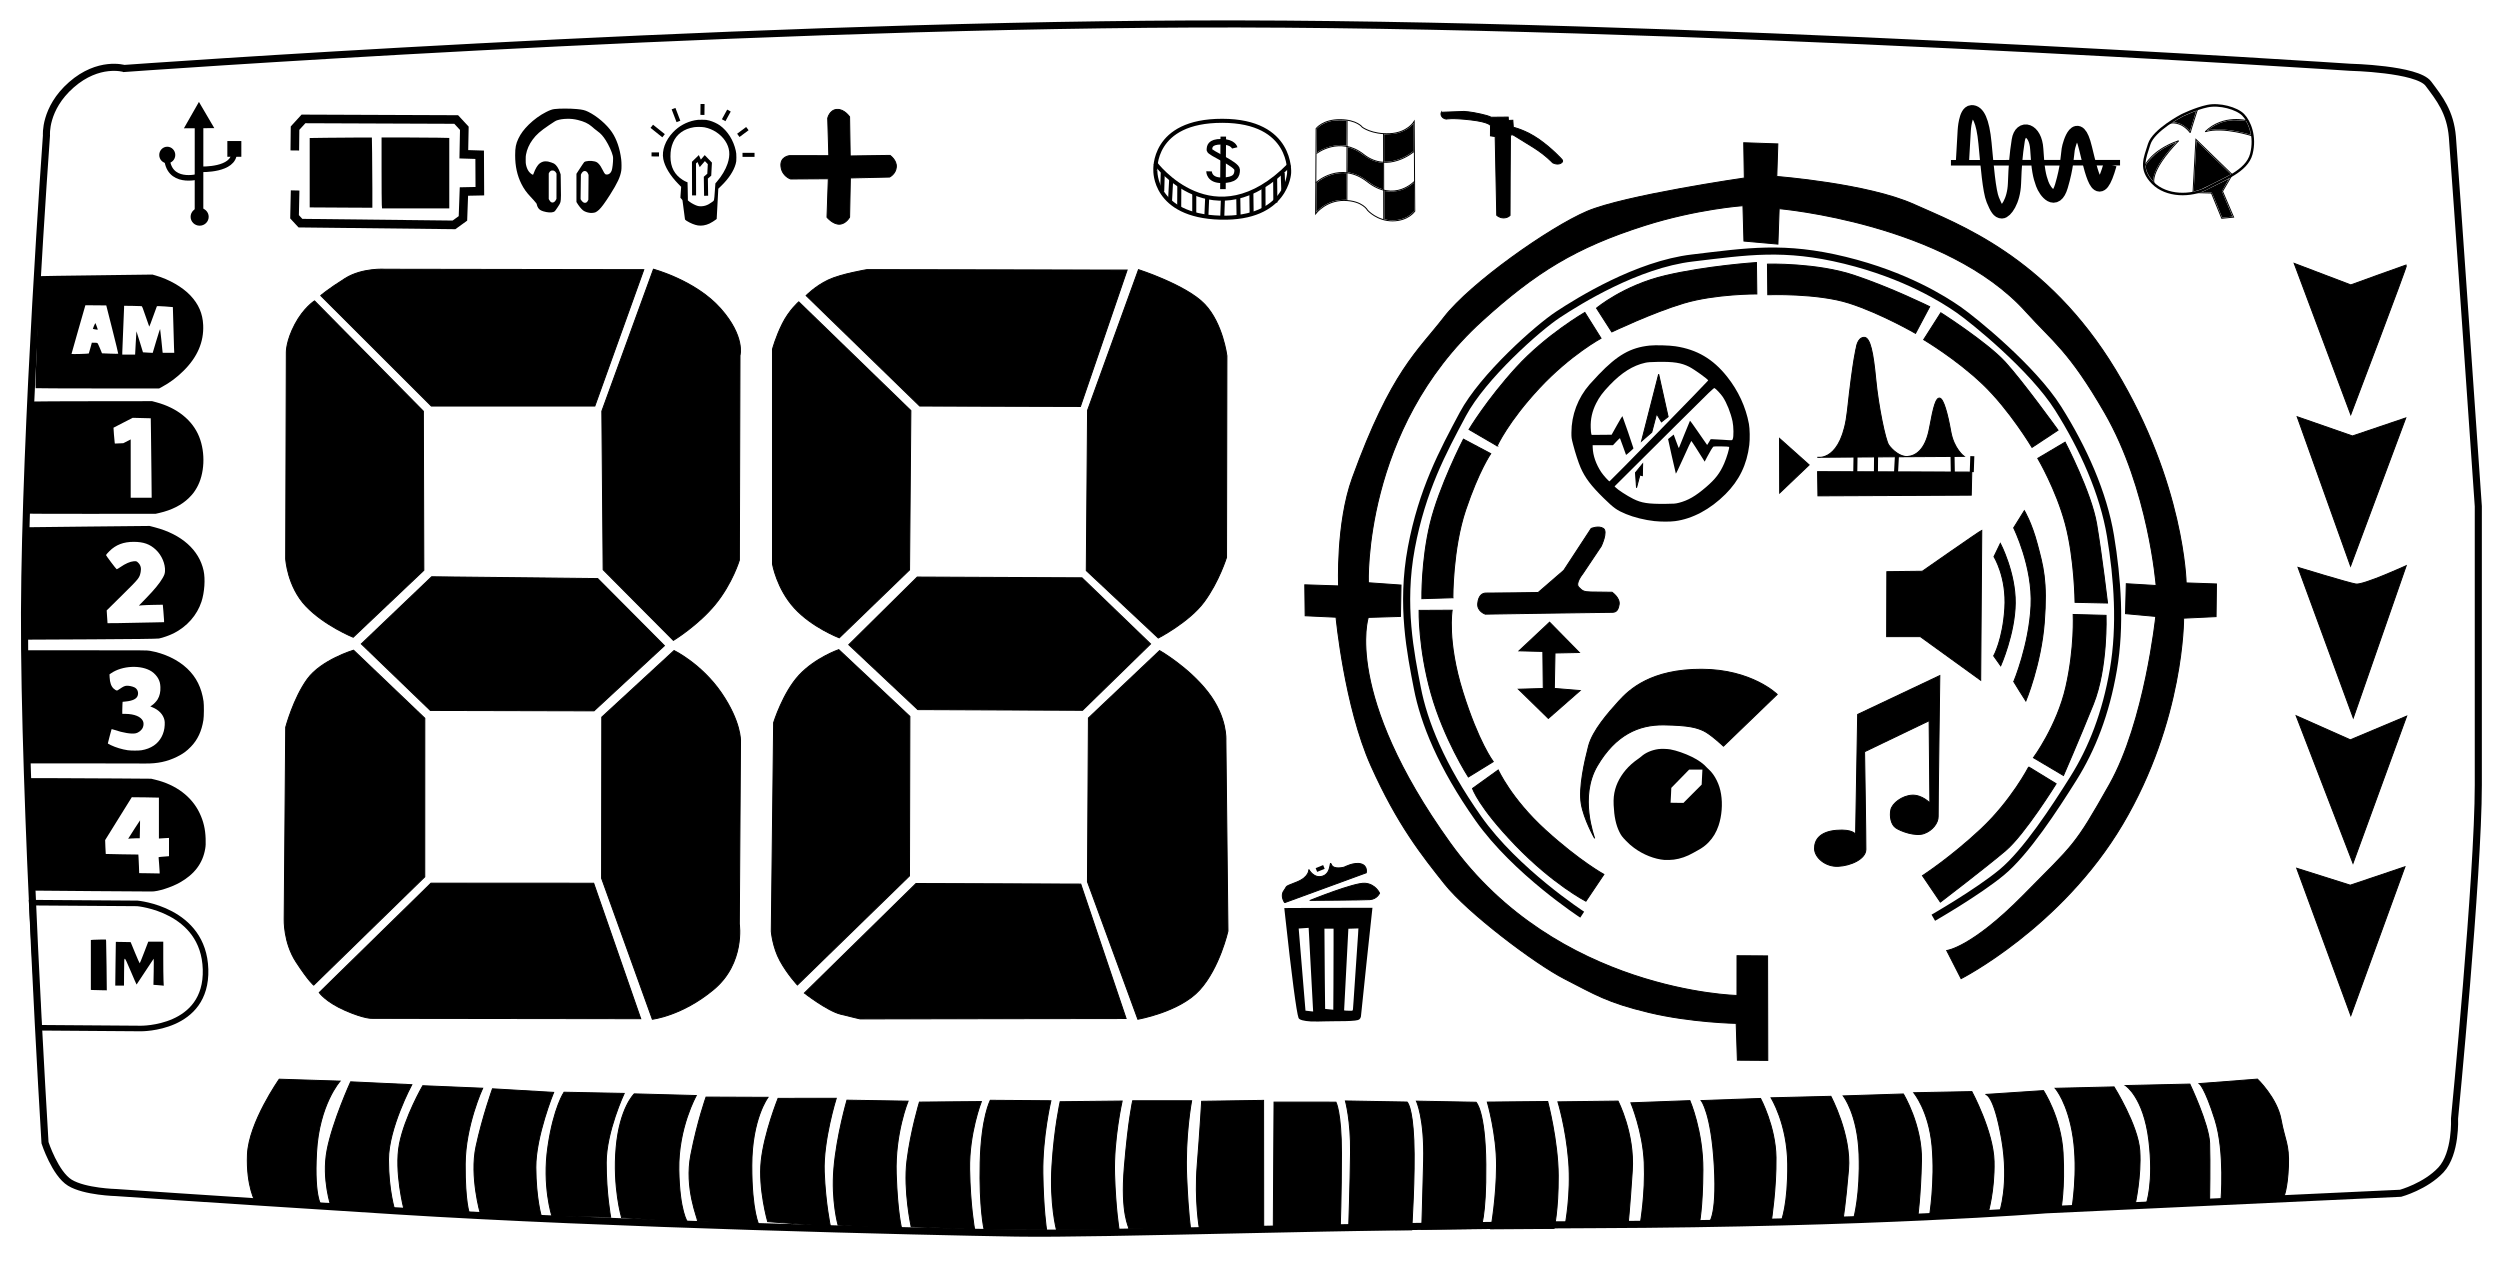 <?xml version="1.0" encoding="UTF-8" standalone="no"?>
<svg
   xmlns:dc="http://purl.org/dc/elements/1.1/"
   xmlns:cc="http://creativecommons.org/ns#"
   xmlns:rdf="http://www.w3.org/1999/02/22-rdf-syntax-ns#"
   xmlns:svg="http://www.w3.org/2000/svg"
   xmlns="http://www.w3.org/2000/svg"
   id="svg8"
   version="1.1"
   viewBox="0 0 164 83"
   height="83mm"
   width="164mm">
  <defs
     id="defs2" />
  <g
     id="layer86">
    <path
       id="path1464"
       d="m 8.136,4.492 c 0,0 38.504,-2.79 70.098,-2.918 31.595,-0.128 75.921,2.838 75.921,2.838 0,0 4.415,0.101 5.146,1.076 0.731,0.975 1.439,1.859 1.576,3.499 0.137,1.64 1.7,24.227 1.7,24.227 v 18.286 c 0,5.944 -1.559,21.874 -1.559,21.874 0,0 0.114,2.292 -0.893,3.372 -1.007,1.08 -2.646,1.532 -2.646,1.532 l -23.282,1.086 c 0,0 -11.337,0.91 -29.637,0.972 -16.297,0.055 -32.054,0.646 -37.902,0.553 -5.849,-0.093 -26.835,-0.582 -40.749,-1.463 -13.915,-0.882 -18.281,-1.194 -18.281,-1.194 0,0 -2.069,-0.048 -3.044,-0.646 -0.974,-0.598 -1.631,-2.621 -1.631,-2.621 0,0 -1.388,-22.625 -1.345,-34.777 0.043,-12.152 1.44,-31.306 1.44,-31.306 0,0 -0.151,-1.756 1.637,-3.322 1.788,-1.566 3.449,-1.069 3.449,-1.069 z"
       style="fill:none;stroke:#000000;stroke-width:0.465;stroke-linecap:butt;stroke-linejoin:miter;stroke-miterlimit:4;stroke-dasharray:none;stroke-opacity:1" />
  </g>
  <g
     style="display:inline"
     id="lay_43_0">
    <path
       id="path1083"
       d="m 25.046,13.441 c -0.008,-0.127 -0.015,-1.174 -0.015,-2.327 l -1.22e-4,-2.097 1.459,3.97e-5 c 0.802,2.12e-5 1.802,0.007 2.221,0.016 l 0.762,0.016 v 2.311 2.311 h -2.205 -2.205 z"
       style="fill:#000000;stroke-width:0.006;stroke-miterlimit:4;stroke-dasharray:none" />
  </g>
  <g
     style="display:inline"
     id="lay_43_1">
    <path
       id="path1060"
       d="m 13.055,14.387 c 0,-0.141 0.002,-6.552 0.002,-6.552"
       style="fill:none;stroke:#000000;stroke-width:0.565;stroke-linecap:butt;stroke-linejoin:miter;stroke-miterlimit:4;stroke-dasharray:none;stroke-opacity:1" />
    <path
       id="path1064"
       d="m 13.021,11.584 c 0,0 -2.03,0.583 -2.077,-1.335"
       style="fill:none;stroke:#000000;stroke-width:0.365;stroke-linecap:butt;stroke-linejoin:miter;stroke-miterlimit:4;stroke-dasharray:none;stroke-opacity:1" />
    <path
       id="path1066"
       d="m 13.21,11.105 c 0,0 2.145,0.079 2.149,-1.089"
       style="fill:none;stroke:#000000;stroke-width:0.365;stroke-linecap:butt;stroke-linejoin:miter;stroke-miterlimit:4;stroke-dasharray:none;stroke-opacity:1" />
    <rect
       y="9.252"
       x="14.914"
       height="1.033"
       width="0.918"
       id="rect1068"
       style="fill:#000000;stroke-width:0.365;stroke-miterlimit:4;stroke-dasharray:none" />
    <ellipse
       ry="0.542"
       rx="0.526"
       cy="10.167"
       cx="10.972"
       id="path1070"
       style="fill:#000000;stroke-width:0.365;stroke-miterlimit:4;stroke-dasharray:none" />
    <ellipse
       ry="0.583"
       rx="0.593"
       cy="14.222"
       cx="13.097"
       id="path1072"
       style="fill:#000000;stroke-width:0.365;stroke-miterlimit:4;stroke-dasharray:none" />
    <path
       d="m 13.05,6.685 0.504,0.86 0.504,0.86 -0.997,0.006 -0.997,0.006 0.493,-0.866 z"
       id="path1078"
       style="fill:#000000;stroke-width:0.365;stroke-miterlimit:4;stroke-dasharray:none" />
  </g>
  <g
     style="display:inline"
     id="lay_42_0">
    <path
       id="path1057"
       d="m 21.042,13.612 -0.726,-0.007 V 11.33 9.054 l 1.102,-0.016 c 0.606,-0.009 1.524,-0.016 2.04,-0.016 h 0.937 l 0.016,1.031 c 0.009,0.567 0.016,1.604 0.016,2.303 v 1.272 l -1.329,-0.006 c -0.731,-0.003 -1.656,-0.009 -2.055,-0.012 z"
       style="fill:#000000;stroke-width:0.006;stroke-miterlimit:4;stroke-dasharray:none" />
  </g>
  <g
     style="display:inline"
     id="lay_42_1">
    <path
       id="path936"
       d="m 2.337,25.463 c -0.019,-0.013 0.008,-0.997 0.102,-3.679 0.071,-2.014 0.132,-3.664 0.135,-3.668 0.007,-0.007 1.275,-0.025 5.343,-0.078 l 2.082,-0.027 0.222,0.064 c 0.876,0.252 1.75,0.756 2.272,1.31 0.537,0.571 0.803,1.186 0.836,1.939 0.05,1.104 -0.377,2.098 -1.288,3 -0.442,0.438 -0.889,0.772 -1.402,1.05 l -0.199,0.108 -4.038,-2.64e-4 c -2.221,-1.91e-4 -4.05,-0.008 -4.064,-0.018 z m 6.567,-2.963 c 0.022,-0.418 0.044,-0.764 0.047,-0.767 0.003,-0.003 0.101,0.304 0.216,0.684 0.115,0.38 0.211,0.692 0.212,0.695 0.001,0.002 0.145,0.012 0.32,0.02 l 0.319,0.016 0.236,-0.795 c 0.151,-0.509 0.242,-0.78 0.252,-0.753 0.009,0.023 0.044,0.335 0.078,0.692 0.034,0.357 0.068,0.695 0.075,0.75 l 0.014,0.1 h 0.379 0.379 l -0.015,-0.337 c -0.008,-0.185 -0.027,-0.858 -0.042,-1.494 -0.015,-0.637 -0.03,-1.161 -0.034,-1.165 -0.004,-0.004 -0.238,-0.023 -0.52,-0.043 -0.345,-0.023 -0.519,-0.027 -0.529,-0.011 -0.008,0.013 -0.121,0.321 -0.25,0.684 -0.129,0.363 -0.242,0.656 -0.25,0.651 -0.008,-0.005 -0.115,-0.308 -0.236,-0.672 C 9.372,20.212 9.324,20.092 9.286,20.083 c -0.026,-0.006 -0.294,-0.013 -0.597,-0.017 l -0.549,-0.006 -2.646e-4,0.118 c -1.64e-4,0.065 -0.027,0.719 -0.059,1.453 -0.032,0.734 -0.059,1.401 -0.059,1.482 l -2.408e-4,0.148 h 0.421 0.421 z m -3.079,0.689 c 0.007,-0.01 0.054,-0.173 0.105,-0.363 l 0.094,-0.345 0.166,2.64e-4 c 0.091,1.91e-4 0.182,0.01 0.201,0.022 0.019,0.012 0.094,0.169 0.167,0.348 l 0.133,0.326 0.525,0.021 c 0.289,0.011 0.531,0.014 0.539,0.006 0.008,-0.008 -0.165,-0.724 -0.385,-1.592 l -0.399,-1.577 -0.685,-0.006 -0.685,-0.006 -0.456,1.589 c -0.251,0.874 -0.455,1.597 -0.455,1.606 0.001,0.023 1.119,-0.007 1.135,-0.031 z"
       style="fill:#000000;stroke-width:0.006;stroke-miterlimit:4;stroke-dasharray:none" />
    <path
       transform="scale(0.265)"
       id="path938"
       d=""
       style="fill:#000000;stroke-width:0.022;stroke-miterlimit:4;stroke-dasharray:none" />
    <path
       id="path940"
       d="m 6.215,21.603 c -0.065,-0.012 -0.121,-0.026 -0.124,-0.029 -0.009,-0.009 0.135,-0.35 0.157,-0.375 0.009,-0.01 0.047,0.07 0.084,0.177 0.037,0.107 0.072,0.209 0.078,0.225 0.012,0.034 -0.026,0.034 -0.195,0.002 z"
       style="fill:#000000;stroke-width:0.006;stroke-miterlimit:4;stroke-dasharray:none" />
  </g>
  <g
     style="display:inline"
     id="lay_41_0">
    <path
       id="path1052"
       d="m 19.36,12.493 -0.038,1.727 0.386,0.418 10.073,0.114 0.588,-0.425 0.064,-1.763 1.045,-0.022 -0.012,-2.39 -1.039,-0.032 0.033,-1.704 -0.533,-0.576 -10.019,-0.039 -0.553,0.605 -0.016,1.465"
       style="fill:none;stroke:#000000;stroke-width:0.565;stroke-linecap:butt;stroke-linejoin:miter;stroke-miterlimit:4;stroke-dasharray:none;stroke-opacity:1" />
  </g>
  <g
     style="display:inline"
     id="lay_41_1">
    <path
       id="path965"
       d="m 1.888,33.695 -0.059,-0.015 0.146,-3.638 c 0.081,-2.001 0.147,-3.65 0.148,-3.664 8.467e-4,-0.015 0.063,-0.033 0.137,-0.04 0.075,-0.008 1.842,-0.016 3.927,-0.018 l 3.792,-0.004 0.275,0.074 c 1.367,0.366 2.377,1.178 2.809,2.257 0.427,1.066 0.361,2.457 -0.159,3.357 -0.163,0.282 -0.275,0.426 -0.515,0.663 -0.468,0.462 -1.132,0.799 -1.938,0.983 l -0.236,0.054 -4.134,0.004 c -2.274,0.002 -4.161,-0.003 -4.193,-0.011 z m 8.047,-2.643 c -0.008,-0.88 -0.022,-2.053 -0.03,-2.607 l -0.015,-1.006 -0.592,-0.015 -0.592,-0.015 -0.627,0.321 c -0.345,0.177 -0.631,0.324 -0.634,0.328 -0.008,0.007 0.061,0.862 0.078,0.969 l 0.011,0.071 0.278,-0.012 0.278,-0.012 0.242,-0.124 0.242,-0.124 v 1.914 1.914 h 0.688 0.688 z"
       style="fill:#000000;stroke-width:0.006;stroke-miterlimit:4;stroke-dasharray:none" />
  </g>
  <g
     style="display:inline"
     id="lay_40_1">
    <path
       id="path1092"
       d="m 38.711,13.965 c -0.186,-0.021 -0.36,-0.084 -0.466,-0.167 -0.12,-0.095 -0.291,-0.31 -0.408,-0.51 l -0.022,-0.038 V 12.325 11.4 l 0.139,-0.215 c 0.198,-0.306 0.354,-0.539 0.37,-0.551 0.097,-0.081 0.446,-0.105 0.675,-0.047 0.126,0.032 0.178,0.061 0.265,0.149 0.099,0.1 0.174,0.215 0.284,0.438 0.122,0.248 0.16,0.284 0.285,0.275 0.132,-0.009 0.247,-0.113 0.297,-0.27 0.047,-0.145 0.089,-0.508 0.089,-0.773 5.8e-5,-0.083 -0.004,-0.122 -0.02,-0.188 C 40.133,9.946 39.942,9.528 39.733,9.198 39.566,8.934 39.395,8.745 39.207,8.615 39.148,8.574 39.05,8.498 38.99,8.446 38.929,8.394 38.848,8.324 38.808,8.29 38.585,8.098 38.312,7.97 37.912,7.872 c -0.252,-0.062 -0.46,-0.084 -0.731,-0.077 -0.252,0.006 -0.446,0.036 -0.638,0.097 -0.085,0.027 -0.175,0.082 -0.527,0.32 -0.577,0.39 -0.831,0.615 -1.076,0.949 -0.227,0.309 -0.373,0.64 -0.434,0.982 -0.017,0.096 -0.02,0.135 -0.02,0.334 -7.2e-5,0.202 0.002,0.235 0.019,0.32 0.035,0.171 0.09,0.311 0.17,0.43 0.069,0.103 0.216,0.227 0.277,0.233 0.023,0.002 0.025,-2.65e-4 0.051,-0.073 0.115,-0.32 0.271,-0.578 0.408,-0.675 0.068,-0.048 0.138,-0.083 0.215,-0.107 0.081,-0.025 0.234,-0.027 0.342,-0.004 0.111,0.024 0.318,0.095 0.376,0.129 0.155,0.091 0.3,0.309 0.397,0.597 l 0.038,0.115 0.007,0.311 c 0.023,0.974 0.019,1.351 -0.017,1.489 -0.026,0.1 -0.08,0.201 -0.189,0.357 -0.054,0.077 -0.114,0.163 -0.132,0.192 -0.041,0.064 -0.077,0.093 -0.142,0.116 -0.148,0.052 -0.402,0.035 -0.66,-0.043 -0.175,-0.054 -0.266,-0.114 -0.342,-0.228 -0.043,-0.065 -0.088,-0.177 -0.087,-0.216 0.002,-0.046 -0.034,-0.096 -0.207,-0.29 -0.051,-0.057 -0.141,-0.155 -0.2,-0.217 -0.278,-0.294 -0.442,-0.525 -0.606,-0.851 -0.276,-0.552 -0.41,-1.162 -0.409,-1.876 10e-5,-0.504 0.048,-0.751 0.213,-1.096 0.155,-0.324 0.363,-0.604 0.681,-0.917 0.336,-0.33 0.739,-0.622 1.135,-0.822 0.246,-0.124 0.392,-0.177 0.549,-0.196 0.33,-0.042 1.012,-0.042 1.468,9.79e-5 0.376,0.035 0.524,0.07 0.752,0.182 0.572,0.281 1.206,0.825 1.546,1.326 0.317,0.468 0.528,1.087 0.614,1.797 0.025,0.206 0.027,0.587 0.004,0.733 -0.065,0.416 -0.246,0.806 -0.735,1.579 -0.317,0.501 -0.569,0.845 -0.726,0.99 -0.075,0.069 -0.171,0.139 -0.223,0.161 -0.088,0.038 -0.246,0.056 -0.366,0.043 z m -0.257,-0.676 c 0.047,-0.022 0.082,-0.062 0.114,-0.13 l 0.028,-0.058 0.007,-0.812 0.007,-0.812 -0.019,-0.052 c -0.049,-0.134 -0.131,-0.207 -0.232,-0.207 -0.086,2.65e-4 -0.167,0.066 -0.222,0.177 l -0.03,0.061 -0.009,0.639 c -0.005,0.351 -0.009,0.713 -0.01,0.803 l -0.001,0.165 0.028,0.047 c 0.055,0.09 0.132,0.163 0.196,0.186 0.04,0.014 0.105,0.012 0.142,-0.006 z m -2.151,-0.014 c 0.061,-0.018 0.128,-0.086 0.17,-0.171 l 0.031,-0.063 0.002,-0.826 0.002,-0.826 -0.023,-0.046 c -0.028,-0.056 -0.08,-0.11 -0.13,-0.135 -0.058,-0.028 -0.152,-0.031 -0.209,-0.007 -0.052,0.022 -0.096,0.069 -0.126,0.133 l -0.022,0.047 v 0.835 0.835 l 0.032,0.064 c 0.041,0.082 0.1,0.144 0.154,0.16 0.052,0.016 0.065,0.016 0.119,5e-6 z"
       style="fill:#000000;stroke-width:0.002;stroke-miterlimit:4;stroke-dasharray:none" />
  </g>
  <g
     style="display:inline"
     id="lay_40_0">
    <path
       id="path980"
       d="m 1.71,41.534 c -4.763e-4,-0.521 0.073,-6.94 0.079,-6.947 0.003,-0.003 1.809,-0.023 4.014,-0.045 l 4.009,-0.04 0.351,0.092 c 1.749,0.459 2.897,1.48 3.193,2.839 0.121,0.554 0.061,1.425 -0.139,2.036 -0.291,0.889 -0.95,1.637 -1.835,2.081 -0.256,0.129 -0.716,0.291 -0.952,0.336 -0.118,0.022 -1.71,0.042 -4.452,0.055 l -4.268,0.021 z m 8.144,-0.699 0.91,-0.02 -0.003,-0.138 c -0.002,-0.076 -0.02,-0.334 -0.042,-0.573 l -0.039,-0.434 -0.585,0.01 c -0.322,0.005 -0.675,0.018 -0.785,0.029 l -0.2,0.02 0.468,-0.481 c 0.547,-0.562 0.893,-0.983 1.091,-1.329 0.115,-0.201 0.145,-0.287 0.155,-0.451 0.029,-0.47 -0.213,-1.041 -0.596,-1.402 -0.393,-0.371 -0.811,-0.52 -1.456,-0.521 -0.668,-7.94e-4 -1.176,0.193 -1.592,0.608 -0.124,0.124 -0.226,0.24 -0.226,0.259 0,0.039 0.66,0.915 0.701,0.93 0.015,0.005 0.124,-0.059 0.244,-0.142 0.318,-0.222 0.64,-0.363 0.866,-0.38 0.182,-0.013 0.198,-0.008 0.307,0.101 0.156,0.156 0.205,0.348 0.155,0.604 -0.076,0.388 -0.098,0.416 -1.194,1.498 L 6.999,40.044 7.025,40.458 c 0.014,0.228 0.027,0.418 0.029,0.423 0.002,0.009 0.975,-0.007 2.8,-0.047 z"
       style="fill:#000000;stroke-width:0.008;stroke-miterlimit:4;stroke-dasharray:none" />
  </g>
  <g
     id="lay_39_1">
    <path
       id="path1120"
       d="m 43.231,10.131 -0.49,-0.002"
       style="fill:none;stroke:#000000;stroke-width:0.265px;stroke-linecap:butt;stroke-linejoin:miter;stroke-opacity:1" />
    <path
       id="path1122"
       d="m 43.53,8.903 -0.773,-0.618"
       style="fill:none;stroke:#000000;stroke-width:0.265px;stroke-linecap:butt;stroke-linejoin:miter;stroke-opacity:1" />
    <path
       id="path1124"
       d="M 44.505,7.966 44.184,7.126"
       style="fill:none;stroke:#000000;stroke-width:0.265px;stroke-linecap:butt;stroke-linejoin:miter;stroke-opacity:1" />
    <path
       id="path1126"
       d="m 46.079,7.538 0.008,-0.715"
       style="fill:none;stroke:#000000;stroke-width:0.265px;stroke-linecap:butt;stroke-linejoin:miter;stroke-opacity:1" />
    <path
       id="path1128"
       d="m 47.473,7.886 0.347,-0.633"
       style="fill:none;stroke:#000000;stroke-width:0.265px;stroke-linecap:butt;stroke-linejoin:miter;stroke-opacity:1" />
    <path
       id="path1130"
       d="m 48.434,8.88 0.593,-0.443"
       style="fill:none;stroke:#000000;stroke-width:0.265px;stroke-linecap:butt;stroke-linejoin:miter;stroke-opacity:1" />
    <path
       id="path1132"
       d="m 48.709,10.158 0.788,5e-6"
       style="fill:none;stroke:#000000;stroke-width:0.265px;stroke-linecap:butt;stroke-linejoin:miter;stroke-opacity:1" />
    <path
       id="path1134"
       d="m 45.531,12.819 c 0,-0.093 -0.006,-2.151 -0.006,-2.151 l 0.275,-0.267 0.139,0.316 0.296,-0.345 0.332,0.345 -0.039,0.743 -0.225,0.195 0.018,1.187"
       style="fill:none;stroke:#000000;stroke-width:0.265px;stroke-linecap:butt;stroke-linejoin:miter;stroke-opacity:1" />
    <path
       id="path1136"
       d="m 45.791,14.791 c -0.216,-0.033 -0.506,-0.15 -0.746,-0.302 -0.09,-0.057 -0.105,-0.074 -0.114,-0.127 -0.017,-0.105 -0.16,-1.191 -0.16,-1.217 0,-0.013 -0.031,-0.057 -0.069,-0.098 l -0.069,-0.075 0.025,-0.358 0.025,-0.358 -0.188,-0.192 C 43.962,11.519 43.605,10.929 43.511,10.432 43.404,9.867 43.645,9.206 44.153,8.673 44.537,8.27 45.029,8 45.578,7.891 c 0.152,-0.03 0.242,-0.037 0.472,-0.036 0.262,0.001 0.299,0.005 0.482,0.053 0.227,0.06 0.51,0.19 0.688,0.316 0.51,0.364 0.894,0.972 1.047,1.661 0.031,0.14 0.039,0.223 0.039,0.44 2.06e-4,0.242 -0.004,0.283 -0.046,0.434 -0.127,0.455 -0.459,0.96 -0.941,1.428 l -0.198,0.192 -0.053,0.992 -0.053,0.992 -0.039,0.032 c -0.096,0.078 -0.326,0.22 -0.438,0.272 -0.248,0.115 -0.514,0.159 -0.746,0.123 z m 0.485,-1.303 c 0.155,-0.051 0.278,-0.117 0.43,-0.231 0.157,-0.119 0.136,-0.032 0.189,-0.752 l 0.035,-0.476 0.095,-0.109 C 47.339,11.562 47.599,11.125 47.728,10.738 47.921,10.16 47.872,9.691 47.572,9.239 47.275,8.794 46.759,8.456 46.221,8.353 c -0.163,-0.031 -0.521,-0.035 -0.689,-0.009 -0.667,0.106 -1.145,0.453 -1.379,1.001 -0.122,0.285 -0.172,0.556 -0.171,0.929 7.94e-4,0.689 0.267,1.192 0.811,1.534 0.08,0.05 0.182,0.104 0.227,0.12 l 0.081,0.029 0.011,0.411 c 0.006,0.226 0.011,0.494 0.011,0.595 l 5.29e-4,0.184 0.112,0.089 c 0.14,0.111 0.412,0.247 0.555,0.279 0.139,0.031 0.343,0.02 0.485,-0.027 z"
       style="fill:#000000;stroke-width:0.004;stroke-miterlimit:4;stroke-dasharray:none" />
  </g>
  <g
     style="display:inline"
     id="lay_39_0">
    <path
       id="path987"
       d="m 5.503,50.081 -3.696,-0.004 -3.704e-4,-0.305 c -2.056e-4,-0.168 -0.011,-1.571 -0.025,-3.12 -0.013,-1.548 -0.024,-3.08 -0.025,-3.404 l -3.704e-4,-0.589 h 3.941 c 3.854,0 3.945,7.94e-4 4.134,0.033 0.946,0.162 1.843,0.588 2.451,1.166 0.598,0.568 0.94,1.256 1.07,2.15 0.034,0.235 0.029,0.988 -0.009,1.225 -0.115,0.731 -0.377,1.293 -0.817,1.749 -0.291,0.302 -0.527,0.472 -0.923,0.667 -0.637,0.313 -1.276,0.448 -2.071,0.438 -0.184,-0.002 -1.997,-0.006 -4.03,-0.008 z m 3.779,-0.864 c 0.308,-0.051 0.582,-0.155 0.812,-0.31 0.425,-0.287 0.689,-0.785 0.711,-1.344 0.007,-0.166 0.002,-0.244 -0.018,-0.331 -0.087,-0.368 -0.367,-0.662 -0.799,-0.838 l -0.129,-0.053 0.107,-0.07 c 0.125,-0.082 0.295,-0.261 0.376,-0.395 0.134,-0.223 0.195,-0.497 0.18,-0.807 -0.011,-0.232 -0.04,-0.348 -0.132,-0.536 C 10.307,44.366 10.129,44.168 9.956,44.053 9.277,43.601 8.022,43.656 7.28,44.17 l -0.098,0.068 0.01,0.201 c 0.017,0.345 0.102,0.584 0.261,0.732 0.082,0.077 0.173,0.128 0.226,0.128 0.014,0 0.095,-0.048 0.18,-0.107 0.229,-0.158 0.317,-0.198 0.455,-0.207 0.137,-0.009 0.368,0.04 0.505,0.106 0.197,0.096 0.287,0.328 0.211,0.549 -0.072,0.21 -0.329,0.334 -0.793,0.38 l -0.194,0.019 -0.011,0.185 c -0.006,0.102 -0.011,0.279 -0.011,0.394 l -6.62e-5,0.209 0.213,0.003 c 0.582,0.007 0.999,0.177 1.141,0.465 0.055,0.112 0.055,0.276 0.001,0.414 -0.075,0.191 -0.272,0.352 -0.489,0.398 -0.257,0.055 -0.831,-0.038 -1.365,-0.222 -0.105,-0.036 -0.196,-0.06 -0.203,-0.052 -0.007,0.007 -0.062,0.213 -0.124,0.456 -0.061,0.243 -0.115,0.455 -0.119,0.469 -0.006,0.02 0.042,0.05 0.189,0.12 0.329,0.157 0.741,0.282 1.115,0.337 0.211,0.031 0.715,0.032 0.902,0.001 z"
       style="fill:#000000;stroke-width:0.004;stroke-miterlimit:4;stroke-dasharray:none" />
  </g>
  <g
     id="lay_38_0">
    <path
       id="path1139"
       d="m 51.864,11.741 c 0,0 -0.56,-0.173 -0.633,-0.822 -0.072,-0.649 0.564,-0.709 0.564,-0.709 l 2.575,0.002 -0.072,-2.457 c 0,0 0.12,-0.545 0.601,-0.578 0.481,-0.034 0.834,0.488 0.834,0.488 l 0.04,2.566 2.613,-0.037 c 0,0 0.454,0.314 0.413,0.769 -0.04,0.455 -0.441,0.651 -0.441,0.651 l -2.574,0.059 -0.05,2.57 c 0,0 -0.234,0.448 -0.665,0.464 -0.431,0.015 -0.818,-0.455 -0.818,-0.455 l 0.086,-2.526 z"
       style="fill:#000000;stroke:#000000;stroke-width:0.065;stroke-linecap:butt;stroke-linejoin:miter;stroke-miterlimit:4;stroke-dasharray:none;stroke-opacity:1" />
  </g>
  <g
     style="display:inline"
     id="lay_38_1">
    <path
       id="path1036"
       d="M 5.973,58.456 C 3.881,58.444 2.165,58.43 2.159,58.424 2.148,58.413 1.83,51.465 1.828,51.192 l -0.001,-0.148 1.813,0.003 c 0.997,0.002 2.818,0.011 4.046,0.02 l 2.232,0.017 0.269,0.065 c 1.356,0.327 2.389,1.104 2.906,2.188 0.255,0.534 0.377,1.051 0.397,1.68 0.01,0.332 0.005,0.466 -0.028,0.66 -0.158,0.947 -0.702,1.673 -1.66,2.214 -0.568,0.321 -1.455,0.602 -1.865,0.591 -0.088,-0.002 -1.872,-0.014 -3.964,-0.026 z m 4.5,-1.252 c -2.64e-4,-0.055 -0.016,-0.292 -0.035,-0.526 -0.019,-0.234 -0.035,-0.432 -0.035,-0.441 -2.64e-4,-0.009 0.082,-0.022 0.182,-0.03 0.101,-0.008 0.255,-0.021 0.343,-0.028 l 0.159,-0.013 v -0.599 -0.599 l -0.207,0.011 c -0.114,0.006 -0.263,0.016 -0.331,0.021 l -0.124,0.009 v -1.342 -1.342 l -0.887,-0.018 c -0.488,-0.01 -0.89,-0.014 -0.893,-0.009 -0.004,0.005 -0.398,0.64 -0.877,1.41 l -0.87,1.402 0.016,0.451 c 0.009,0.248 0.019,0.455 0.024,0.459 0.005,0.004 0.487,0.015 1.073,0.023 l 1.064,0.015 0.013,0.179 c 0.007,0.099 0.02,0.373 0.028,0.61 l 0.015,0.431 0.523,0.007 c 0.288,0.004 0.589,0.009 0.671,0.012 l 0.148,0.005 -5.29e-4,-0.1 z"
       style="fill:#000000;stroke-width:0.006;stroke-miterlimit:4;stroke-dasharray:none" />
    <path
       id="path1038"
       d="m 8.445,54.964 c 0.02,-0.031 0.194,-0.305 0.386,-0.607 0.192,-0.303 0.353,-0.547 0.357,-0.543 0.004,0.004 0.001,0.27 -0.007,0.591 l -0.014,0.584 h -0.194 c -0.106,0 -0.277,0.007 -0.38,0.016 l -0.186,0.016 z"
       style="fill:#000000;stroke-width:0.006;stroke-miterlimit:4;stroke-dasharray:none" />
  </g>
  <g
     style="display:inline"
     id="lay_37_0">
    <path
       id="path1142"
       d="m 80.999,9.702 c 0,0 -0.095,-0.4 -0.872,-0.404 -0.777,-0.004 -0.783,0.334 -0.789,0.54 -0.006,0.205 1.815,0.91 1.82,1.298 0.005,0.388 -0.135,0.68 -0.998,0.691 -0.863,0.011 -0.846,-0.587 -0.846,-0.587"
       style="fill:none;stroke:#000000;stroke-width:0.365;stroke-linecap:butt;stroke-linejoin:miter;stroke-miterlimit:4;stroke-dasharray:none;stroke-opacity:1" />
    <path
       id="path1144"
       d="m 80.247,8.961 -0.023,3.447"
       style="fill:none;stroke:#000000;stroke-width:0.365;stroke-linecap:butt;stroke-linejoin:miter;stroke-miterlimit:4;stroke-dasharray:none;stroke-opacity:1" />
    <path
       id="path1146"
       d="m 75.791,11.178 c 0,0 -0.124,2.977 4.259,3.1 4.383,0.122 4.517,-2.934 4.517,-2.934 0,0 0.249,-3.412 -4.383,-3.419 -4.632,-0.007 -4.393,3.253 -4.393,3.253 z"
       style="fill:none;stroke:#000000;stroke-width:0.265px;stroke-linecap:butt;stroke-linejoin:miter;stroke-opacity:1" />
    <path
       id="path1148"
       d="m 75.782,10.704 c 0,0 3.828,5.175 8.817,0.101"
       style="fill:none;stroke:#000000;stroke-width:0.265px;stroke-linecap:butt;stroke-linejoin:miter;stroke-opacity:1" />
    <path
       id="path1150"
       d="m 80.222,13.085 -0.042,1.167"
       style="fill:none;stroke:#000000;stroke-width:0.265px;stroke-linecap:butt;stroke-linejoin:miter;stroke-opacity:1" />
    <path
       id="path1152"
       d="m 81.23,12.887 0.022,1.371"
       style="fill:none;stroke:#000000;stroke-width:0.265px;stroke-linecap:butt;stroke-linejoin:miter;stroke-opacity:1" />
    <path
       id="path1154"
       d="m 82.089,12.627 0.019,1.416"
       style="fill:none;stroke:#000000;stroke-width:0.265px;stroke-linecap:butt;stroke-linejoin:miter;stroke-opacity:1" />
    <path
       id="path1156"
       d="m 82.882,12.223 0.007,1.533"
       style="fill:none;stroke:#000000;stroke-width:0.265px;stroke-linecap:butt;stroke-linejoin:miter;stroke-opacity:1" />
    <path
       id="path1158"
       d="m 83.649,11.715 0.015,1.577"
       style="fill:none;stroke:#000000;stroke-width:0.265px;stroke-linecap:butt;stroke-linejoin:miter;stroke-opacity:1" />
    <path
       id="path1160"
       d="m 84.144,11.337 0.042,1.146"
       style="fill:none;stroke:#000000;stroke-width:0.265px;stroke-linecap:butt;stroke-linejoin:miter;stroke-opacity:1" />
    <path
       id="path1162"
       d="m 79.191,12.971 -0.053,1.219"
       style="fill:none;stroke:#000000;stroke-width:0.265px;stroke-linecap:butt;stroke-linejoin:miter;stroke-opacity:1" />
    <path
       id="path1164"
       d="m 78.345,12.693 -0.002,1.339"
       style="fill:none;stroke:#000000;stroke-width:0.265px;stroke-linecap:butt;stroke-linejoin:miter;stroke-opacity:1" />
    <path
       id="path1166"
       d="m 77.365,12.119 -0.01,1.48"
       style="fill:none;stroke:#000000;stroke-width:0.265px;stroke-linecap:butt;stroke-linejoin:miter;stroke-opacity:1" />
    <path
       id="path1168"
       d="m 76.833,11.716 -0.08,1.471"
       style="fill:none;stroke:#000000;stroke-width:0.265px;stroke-linecap:butt;stroke-linejoin:miter;stroke-opacity:1" />
    <path
       id="path1170"
       d="m 76.278,11.29 -0.037,1.258"
       style="fill:none;stroke:#000000;stroke-width:0.265px;stroke-linecap:butt;stroke-linejoin:miter;stroke-opacity:1" />
  </g>
  <g
     style="display:inline"
     id="lay_37_1">
    <path
       id="path1041"
       d="m 2.078,59.215 6.932,0.048 c 0,0 4.359,0.379 4.474,4.325 0.116,3.946 -4.247,3.882 -4.247,3.882 l -6.694,-0.049 z"
       style="fill:none;stroke:#000000;stroke-width:0.365;stroke-linecap:butt;stroke-linejoin:miter;stroke-miterlimit:4;stroke-dasharray:none;stroke-opacity:1" />
    <path
       id="path1047"
       d="m 6.179,64.947 -0.219,-0.008 V 63.301 61.664 l 0.181,-0.015 c 0.099,-0.008 0.322,-0.015 0.494,-0.015 h 0.313 l 0.013,0.089 c 0.007,0.049 0.02,0.798 0.029,1.665 l 0.016,1.577 -0.304,-0.005 c -0.167,-0.003 -0.402,-0.008 -0.523,-0.013 z"
       style="fill:#000000;stroke-width:0.006;stroke-miterlimit:4;stroke-dasharray:none" />
    <path
       id="path1049"
       d="m 7.578,63.222 c 0.01,-0.789 0.019,-1.435 0.021,-1.436 0.002,-2.64e-4 0.221,0.003 0.488,0.008 l 0.484,0.009 0.288,0.7 c 0.158,0.385 0.296,0.696 0.307,0.691 0.011,-0.005 0.141,-0.327 0.29,-0.715 L 9.726,61.775 h 0.492 0.492 v 1.083 c 0,0.596 0.007,1.245 0.016,1.444 l 0.016,0.361 -0.116,-0.014 c -0.064,-0.008 -0.216,-0.021 -0.338,-0.029 l -0.222,-0.015 0.017,-0.862 c 0.01,-0.481 0.008,-0.857 -0.003,-0.85 -0.011,0.007 -0.265,0.391 -0.564,0.852 -0.299,0.462 -0.549,0.84 -0.556,0.841 -0.007,5.29e-4 -0.174,-0.379 -0.37,-0.844 -0.284,-0.67 -0.367,-0.845 -0.401,-0.845 -0.041,0 -0.043,0.047 -0.049,0.88 l -0.006,0.88 H 7.847 7.561 Z"
       style="fill:#000000;stroke-width:0.006;stroke-miterlimit:4;stroke-dasharray:none" />
  </g>
  <g
     id="lay_36_1">
    <path
       id="path1196"
       d="m 18.318,70.795 c 0,0 -2.002,2.846 -2.086,4.946 -0.084,2.1 0.534,3.131 0.534,3.131 l 4.363,0.282 c 0,0 -0.536,-0.427 -0.363,-3.565 0.173,-3.138 1.543,-4.667 1.543,-4.667 z"
       style="fill:#000000;stroke:#000000;stroke-width:0.065;stroke-linecap:butt;stroke-linejoin:miter;stroke-miterlimit:4;stroke-dasharray:none;stroke-opacity:1" />
  </g>
  <g
     id="lay_36_0">
    <path
       id="path1113"
       d="m 21.04,19.39 7.255,7.247 10.727,0.001 3.211,-8.948 -16.961,-0.028 c 0,0 -1.503,-0.107 -2.63,0.602 -1.127,0.709 -1.602,1.125 -1.602,1.125 z"
       style="fill:#000000;stroke:#000000;stroke-width:0.065;stroke-linecap:butt;stroke-linejoin:miter;stroke-miterlimit:4;stroke-dasharray:none;stroke-opacity:1" />
  </g>
  <g
     id="lay_35_1">
    <path
       id="path1199"
       d="m 21.72,79.165 c 0,0 -0.624,-1.817 -0.267,-3.7 0.357,-1.883 1.55,-4.498 1.55,-4.498 l 4.011,0.188 c 0,0 -1.528,2.858 -1.528,4.92 -2.54e-4,2.063 0.425,3.351 0.425,3.351 z"
       style="fill:#000000;stroke:#000000;stroke-width:0.065;stroke-linecap:butt;stroke-linejoin:miter;stroke-miterlimit:4;stroke-dasharray:none;stroke-opacity:1" />
  </g>
  <g
     style="display:inline"
     id="lay_35_0">
    <path
       id="path1095"
       d="m 20.633,19.738 c 0,0 -0.711,0.447 -1.288,1.539 -0.577,1.092 -0.563,1.824 -0.563,1.824 l -0.042,13.558 c 0,0 0.104,1.817 1.328,3.102 1.224,1.285 3.102,2.043 3.102,2.043 l 4.634,-4.391 -0.031,-10.437 z"
       style="fill:#000000;stroke:#000000;stroke-width:0.065;stroke-linecap:butt;stroke-linejoin:miter;stroke-miterlimit:4;stroke-dasharray:none;stroke-opacity:1" />
  </g>
  <g
     id="lay_34_1">
    <path
       id="path1202"
       d="m 26.501,79.346 c 0,0 -0.647,-2.511 -0.3,-4.294 0.347,-1.783 1.533,-3.83 1.533,-3.83 l 3.929,0.165 c 0,0 -1.131,2.443 -1.145,4.973 -0.015,2.53 0.282,3.256 0.282,3.256 z"
       style="fill:#000000;stroke:#000000;stroke-width:0.065;stroke-linecap:butt;stroke-linejoin:miter;stroke-miterlimit:4;stroke-dasharray:none;stroke-opacity:1" />
  </g>
  <g
     id="lay_34_0">
    <path
       id="path1107"
       d="m 23.702,42.24 4.615,-4.405 10.893,0.119 4.377,4.402 -4.619,4.276 -10.737,-0.027 z"
       style="fill:#000000;stroke:#000000;stroke-width:0.065;stroke-linecap:butt;stroke-linejoin:miter;stroke-miterlimit:4;stroke-dasharray:none;stroke-opacity:1" />
  </g>
  <g
     id="lay_33_1">
    <path
       id="path1205"
       d="m 31.514,79.624 c 0,0 -0.711,-2.446 -0.287,-4.412 0.424,-1.966 1.078,-3.787 1.078,-3.787 l 4.016,0.235 c 0,0 -1.181,2.885 -1.169,4.921 0.012,2.037 0.352,3.178 0.352,3.178 z"
       style="fill:#000000;stroke:#000000;stroke-width:0.065;stroke-linecap:butt;stroke-linejoin:miter;stroke-miterlimit:4;stroke-dasharray:none;stroke-opacity:1" />
  </g>
  <g
     style="display:inline"
     id="lay_33_0">
    <path
       id="path1098"
       d="m 23.193,42.652 c 0,0 -2.12,0.636 -3.035,1.899 -0.915,1.264 -1.416,3.155 -1.416,3.155 l -0.1,12.598 c 0,0 -0.057,1.517 0.779,2.799 0.835,1.281 1.158,1.522 1.158,1.522 l 7.286,-7.104 0.003,-10.405 z"
       style="fill:#000000;stroke:#000000;stroke-width:0.065;stroke-linecap:butt;stroke-linejoin:miter;stroke-miterlimit:4;stroke-dasharray:none;stroke-opacity:1" />
  </g>
  <g
     id="lay_32_1">
    <path
       id="path1208"
       d="m 36.201,79.765 c 0,0 -0.637,-1.963 -0.257,-4.55 0.38,-2.587 1.057,-3.566 1.057,-3.566 l 3.946,0.079 c 0,0 -1.175,2.515 -1.178,4.533 -0.003,2.019 0.292,3.591 0.292,3.591 z"
       style="fill:#000000;stroke:#000000;stroke-width:0.065;stroke-linecap:butt;stroke-linejoin:miter;stroke-miterlimit:4;stroke-dasharray:none;stroke-opacity:1" />
  </g>
  <g
     id="lay_32_0">
    <path
       id="path1101"
       d="m 28.272,57.935 -7.331,7.178 c 0,0 0.421,0.61 1.71,1.174 1.29,0.563 1.771,0.516 1.771,0.516 l 17.611,0.024 -3.088,-8.889 z"
       style="fill:#000000;stroke:#000000;stroke-width:0.065;stroke-linecap:butt;stroke-linejoin:miter;stroke-miterlimit:4;stroke-dasharray:none;stroke-opacity:1" />
  </g>
  <g
     id="lay_31_1">
    <path
       id="path1211"
       d="m 40.775,79.877 c 0,0 -0.588,-1.997 -0.356,-4.606 0.233,-2.609 1.188,-3.514 1.188,-3.514 l 4.07,0.11 c 0,0 -1.191,2.12 -1.145,4.873 0.046,2.753 0.576,3.44 0.576,3.44 z"
       style="fill:#000000;stroke:#000000;stroke-width:0.065;stroke-linecap:butt;stroke-linejoin:miter;stroke-miterlimit:4;stroke-dasharray:none;stroke-opacity:1" />
  </g>
  <g
     id="lay_31_0">
    <path
       id="path1104"
       d="m 42.793,66.863 c 0,0 1.947,-0.222 4.023,-1.952 2.077,-1.73 1.683,-4.296 1.683,-4.296 l 0.079,-12.013 c 0,0 0.046,-1.248 -1.255,-3.149 -1.301,-1.901 -3.104,-2.778 -3.104,-2.778 l -4.742,4.368 -0.014,10.571 z"
       style="fill:#000000;stroke:#000000;stroke-width:0.065;stroke-linecap:butt;stroke-linejoin:miter;stroke-miterlimit:4;stroke-dasharray:none;stroke-opacity:1" />
  </g>
  <g
     id="lay_30_1">
    <path
       id="path1214"
       d="m 45.765,80.111 c 0,-0.197 -0.876,-2.16 -0.443,-4.369 0.433,-2.209 0.994,-3.774 0.994,-3.774 l 4.065,0.017 c 0,0 -1.058,1.399 -1.062,4.468 -0.004,3.069 0.483,3.935 0.483,3.935 z"
       style="fill:#000000;stroke:#000000;stroke-width:0.065;stroke-linecap:butt;stroke-linejoin:miter;stroke-miterlimit:4;stroke-dasharray:none;stroke-opacity:1" />
  </g>
  <g
     id="lay_30_0">
    <path
       id="path1110"
       d="m 39.566,37.374 4.609,4.636 c 0,0 1.639,-1.001 2.759,-2.38 1.12,-1.38 1.569,-2.885 1.569,-2.885 l 0.04,-13.431 c 0,0 0.357,-1.232 -1.275,-3.074 -1.632,-1.842 -4.402,-2.579 -4.402,-2.579 l -3.385,9.31 z"
       style="fill:#000000;stroke:#000000;stroke-width:0.065;stroke-linecap:butt;stroke-linejoin:miter;stroke-miterlimit:4;stroke-dasharray:none;stroke-opacity:1" />
  </g>
  <g
     id="lay_29_1">
    <path
       id="path1217"
       d="m 50.358,80.138 c 0,0 -0.618,-2.151 -0.424,-3.981 0.194,-1.83 1.107,-4.105 1.107,-4.105 l 3.818,-0.005 c 0,0 -0.866,2.768 -0.788,4.831 0.078,2.063 0.405,3.576 0.405,3.576 z"
       style="fill:#000000;stroke:#000000;stroke-width:0.065;stroke-linecap:butt;stroke-linejoin:miter;stroke-miterlimit:4;stroke-dasharray:none;stroke-opacity:1" />
  </g>
  <g
     id="lay_29_0">
    <path
       id="path1173"
       d="m 52.399,19.801 c 0,0 -0.631,0.544 -1.074,1.432 -0.444,0.888 -0.65,1.677 -0.65,1.677 l 7.94e-4,14.095 c 0,0 0.277,1.617 1.439,2.886 1.162,1.27 2.941,1.951 2.941,1.951 l 4.611,-4.456 0.086,-10.453 z"
       style="fill:#000000;stroke:#000000;stroke-width:0.065;stroke-linecap:butt;stroke-linejoin:miter;stroke-miterlimit:4;stroke-dasharray:none;stroke-opacity:1" />
  </g>
  <g
     id="lay_28_1">
    <path
       id="path1220"
       d="m 54.977,80.368 c 0,0 -0.451,-1.578 -0.274,-3.718 0.177,-2.141 0.856,-4.479 0.856,-4.479 l 4.011,0.065 c 0,0 -0.864,2.105 -0.777,4.759 0.086,2.654 0.365,3.628 0.365,3.628 z"
       style="fill:#000000;stroke:#000000;stroke-width:0.065;stroke-linecap:butt;stroke-linejoin:miter;stroke-miterlimit:4;stroke-dasharray:none;stroke-opacity:1" />
  </g>
  <g
     id="lay_28_0">
    <path
       id="path1176"
       d="m 55.678,42.293 4.493,-4.439 10.806,0.05 4.501,4.338 -4.464,4.354 -10.807,-0.046 z"
       style="fill:#000000;stroke:#000000;stroke-width:0.065;stroke-linecap:butt;stroke-linejoin:miter;stroke-miterlimit:4;stroke-dasharray:none;stroke-opacity:1" />
  </g>
  <g
     id="lay_27_1">
    <path
       id="path1223"
       d="m 59.773,80.479 c 0,0 -0.515,-2.392 -0.277,-4.33 0.238,-1.938 0.818,-3.852 0.818,-3.852 l 4.064,-0.035 c 0,0 -0.809,2.07 -0.77,4.448 0.039,2.378 0.327,3.939 0.327,3.939 z"
       style="fill:#000000;stroke:#000000;stroke-width:0.065;stroke-linecap:butt;stroke-linejoin:miter;stroke-miterlimit:4;stroke-dasharray:none;stroke-opacity:1" />
  </g>
  <g
     id="lay_27_0">
    <path
       id="path1179"
       d="m 55.023,42.615 c 0,0 -1.529,0.529 -2.595,1.669 -1.065,1.14 -1.678,3.118 -1.678,3.118 l -0.154,13.701 c 0,0 0.085,1.037 0.573,1.926 0.487,0.889 1.141,1.587 1.141,1.587 l 7.352,-7.157 0.026,-10.464 z"
       style="fill:#000000;stroke:#000000;stroke-width:0.065;stroke-linecap:butt;stroke-linejoin:miter;stroke-miterlimit:4;stroke-dasharray:none;stroke-opacity:1" />
  </g>
  <g
     id="lay_26_1">
    <path
       id="path1226"
       d="m 64.553,80.647 c 0,0 -0.326,-1.419 -0.254,-4.397 0.072,-2.978 0.666,-4.071 0.666,-4.071 l 3.973,0.03 c 0,0 -0.559,2.378 -0.526,4.744 0.033,2.367 0.241,3.697 0.241,3.697 z"
       style="fill:#000000;stroke:#000000;stroke-width:0.065;stroke-linecap:butt;stroke-linejoin:miter;stroke-miterlimit:4;stroke-dasharray:none;stroke-opacity:1" />
  </g>
  <g
     style="display:inline"
     id="lay_26_0">
    <path
       id="path1182"
       d="m 60.09,57.957 -7.323,7.186 c 0,0 1.502,1.169 2.375,1.387 0.873,0.219 1.282,0.31 1.282,0.31 l 17.448,-0.025 -2.974,-8.82 z"
       style="fill:#000000;stroke:#000000;stroke-width:0.065;stroke-linecap:butt;stroke-linejoin:miter;stroke-miterlimit:4;stroke-dasharray:none;stroke-opacity:1" />
  </g>
  <g
     id="lay_25_1">
    <path
       id="path1229"
       d="m 69.298,80.657 c 0,0 -0.441,-1.692 -0.291,-4.17 0.149,-2.477 0.539,-4.214 0.539,-4.214 l 4.067,-0.045 c 0,0 -0.565,2.511 -0.496,4.801 0.069,2.29 0.299,3.64 0.299,3.64 z"
       style="fill:#000000;stroke:#000000;stroke-width:0.065;stroke-linecap:butt;stroke-linejoin:miter;stroke-miterlimit:4;stroke-dasharray:none;stroke-opacity:1" />
  </g>
  <g
     id="lay_25_0">
    <path
       id="path1185"
       d="m 74.642,66.863 c 0,0 2.748,-0.477 4.06,-1.93 1.313,-1.453 1.852,-3.854 1.852,-3.854 l -0.135,-12.527 c 0,0 0.105,-1.491 -1.173,-3.142 -1.279,-1.651 -3.176,-2.731 -3.176,-2.731 l -4.67,4.422 -0.063,10.743 z"
       style="fill:#000000;stroke:#000000;stroke-width:0.065;stroke-linecap:butt;stroke-linejoin:miter;stroke-miterlimit:4;stroke-dasharray:none;stroke-opacity:1" />
  </g>
  <g
     id="lay_24_1">
    <path
       id="path1232"
       d="m 74.055,80.614 c 0.019,-0.133 -0.559,-0.932 -0.298,-4.068 0.262,-3.136 0.546,-4.336 0.546,-4.336 l 3.867,-0.002 c 0,0 -0.442,2.343 -0.323,5.009 0.118,2.666 0.266,3.424 0.266,3.424 z"
       style="fill:#000000;stroke:#000000;stroke-width:0.065;stroke-linecap:butt;stroke-linejoin:miter;stroke-miterlimit:4;stroke-dasharray:none;stroke-opacity:1" />
  </g>
  <g
     id="lay_24_0">
    <path
       id="path1190"
       d="m 71.26,37.43 4.724,4.425 c 0,0 2.031,-1.048 3.011,-2.379 0.979,-1.331 1.466,-2.911 1.466,-2.911 l 0.024,-13.221 c 0,0 -0.259,-2.11 -1.445,-3.372 C 77.853,18.709 74.685,17.687 74.685,17.687 l -3.341,9.23 z"
       style="fill:#000000;stroke:#000000;stroke-width:0.065;stroke-linecap:butt;stroke-linejoin:miter;stroke-miterlimit:4;stroke-dasharray:none;stroke-opacity:1" />
  </g>
  <g
     id="lay_23_1">
    <path
       id="path1235"
       d="m 78.683,80.62 c 0,0 -0.332,-1.856 -0.146,-4.187 0.187,-2.331 0.291,-4.189 0.291,-4.189 l 4.063,-0.06 0.008,8.474 z"
       style="fill:#000000;stroke:#000000;stroke-width:0.065;stroke-linecap:butt;stroke-linejoin:miter;stroke-miterlimit:4;stroke-dasharray:none;stroke-opacity:1" />
  </g>
  <g
     id="lay_23_0">
    <path
       id="path1193"
       d="m 60.333,26.636 -7.451,-7.246 c 0,0 0.598,-0.618 1.449,-1.022 0.851,-0.405 2.546,-0.682 2.546,-0.682 l 17.062,0.03 -3.062,8.949 z"
       style="fill:#000000;stroke:#000000;stroke-width:0.065;stroke-linecap:butt;stroke-linejoin:miter;stroke-miterlimit:4;stroke-dasharray:none;stroke-opacity:1" />
  </g>
  <g
     id="lay_22_1">
    <path
       id="path1259"
       d="m 83.528,80.622 0.049,-8.324 4.062,0.002 c 0,0 0.363,0.659 0.362,3.357 -10e-4,2.698 -0.082,4.958 -0.082,4.958 z"
       style="fill:#000000;stroke:#000000;stroke-width:0.065;stroke-linecap:butt;stroke-linejoin:miter;stroke-miterlimit:4;stroke-dasharray:none;stroke-opacity:1" />
  </g>
  <g
     id="lay_22_0">
    <path
       id="path1238"
       d="m 84.275,59.213 5.351,-1.959 c 0,0 0.113,-0.454 -0.343,-0.585 -0.456,-0.13 -1.102,0.215 -1.102,0.215 0,0 -0.694,0.194 -0.841,-0.165 -0.147,-0.359 0.037,0.545 -0.558,0.749 -0.595,0.204 -0.924,-0.433 -0.924,-0.433 0,0 0.056,0.49 -0.794,0.828 -0.851,0.338 -0.581,0.208 -0.842,0.568 -0.262,0.36 0.054,0.784 0.054,0.784 z"
       style="fill:#000000;stroke:#000000;stroke-width:0.065;stroke-linecap:butt;stroke-linejoin:miter;stroke-miterlimit:4;stroke-dasharray:none;stroke-opacity:1" />
    <path
       id="path1240"
       d="m 85.947,59.064 c 0,0 2.901,-1.178 3.598,-1.123 0.697,0.055 0.954,0.651 0.954,0.651 0,0 -0.167,0.39 -0.632,0.422 -0.465,0.032 -3.919,0.051 -3.919,0.051 z"
       style="fill:#000000;stroke:#000000;stroke-width:0.065;stroke-linecap:butt;stroke-linejoin:miter;stroke-miterlimit:4;stroke-dasharray:none;stroke-opacity:1" />
    <path
       id="path1242"
       d="m 86.356,57.072 0.493,-0.2"
       style="fill:none;stroke:#000000;stroke-width:0.265px;stroke-linecap:butt;stroke-linejoin:miter;stroke-opacity:1" />
    <path
       id="path1256"
       d="m 85.993,67.007 c -0.469,-0.026 -0.76,-0.107 -0.807,-0.226 -0.133,-0.335 -0.462,-2.839 -0.88,-6.693 l -0.056,-0.52 1.388,-0.007 c 0.764,-0.004 2.065,-0.008 2.892,-0.009 l 1.504,-0.002 -0.007,0.05 c -0.033,0.242 -0.739,6.905 -0.739,6.977 0,0.176 -0.073,0.299 -0.201,0.336 -0.185,0.055 -0.639,0.08 -1.364,0.077 -0.299,-0.002 -0.63,0.003 -0.756,0.011 -0.198,0.012 -0.797,0.016 -0.974,0.006 z m 0.146,-0.71 c -0.002,-0.031 -0.068,-1.265 -0.147,-2.743 -0.078,-1.478 -0.143,-2.687 -0.144,-2.688 -0.006,-0.003 -0.65,0.042 -0.654,0.046 -0.006,0.006 0.439,5.381 0.446,5.387 0.005,0.005 0.403,0.05 0.467,0.053 l 0.037,0.002 z m 2.592,-0.012 c 0.022,-0.019 0.026,-0.06 0.061,-0.594 0.02,-0.315 0.09,-1.349 0.155,-2.297 0.065,-0.948 0.129,-1.896 0.143,-2.105 0.014,-0.209 0.024,-0.383 0.021,-0.385 -0.006,-0.005 -0.653,0.016 -0.658,0.022 -0.006,0.006 -0.284,5.35 -0.279,5.356 0.011,0.011 0.173,0.021 0.349,0.023 0.161,0.002 0.188,-0.001 0.208,-0.019 z m -1.257,-1.629 c 0.004,-0.868 0.008,-2.064 0.008,-2.658 V 60.92 H 87.182 86.883 l 0.004,0.582 c 0.002,0.32 0.011,1.502 0.019,2.628 0.008,1.125 0.018,2.049 0.022,2.054 0.007,0.007 0.397,0.047 0.494,0.051 l 0.042,0.002 z"
       style="fill:#000000;stroke-width:0.003;stroke-miterlimit:4;stroke-dasharray:none" />
  </g>
  <g
     id="lay_21_1">
    <path
       id="path1283"
       d="m 88.26,72.222 c 0,0 0.359,1.29 0.335,3.372 -0.024,2.082 -0.126,5.076 -0.126,5.076 l 4.138,0.007 c 0,0 0.236,-3.598 0.143,-5.866 -0.093,-2.268 -0.446,-2.517 -0.446,-2.517 z"
       style="fill:#000000;stroke:#000000;stroke-width:0.065;stroke-linecap:butt;stroke-linejoin:miter;stroke-miterlimit:4;stroke-dasharray:none;stroke-opacity:1" />
  </g>
  <g
     id="lay_21_0">
    <path
       id="path1262"
       d="m 86.338,8.435 c 0,0 0.44,-0.593 1.566,-0.585 1.127,0.008 1.464,0.497 1.464,0.497 0,0 0.625,0.476 1.797,0.423 1.172,-0.053 1.606,-0.802 1.606,-0.802 l 0.038,5.885 c 0,0 -0.418,0.627 -1.445,0.637 -1.027,0.009 -1.648,-0.692 -1.648,-0.692 0,0 -0.325,-0.631 -1.533,-0.65 -1.207,-0.019 -1.878,0.871 -1.878,0.871 z"
       style="fill:none;stroke:#000000;stroke-width:0.065;stroke-linecap:butt;stroke-linejoin:miter;stroke-miterlimit:4;stroke-dasharray:none;stroke-opacity:1" />
    <path
       id="path1264"
       d="m 86.364,10.069 c 0,0 1.503,-1.189 3.101,0.071 1.598,1.26 3.302,-0.209 3.302,-0.209"
       style="fill:none;stroke:#000000;stroke-width:0.065;stroke-linecap:butt;stroke-linejoin:miter;stroke-miterlimit:4;stroke-dasharray:none;stroke-opacity:1" />
    <path
       id="path1266"
       d="m 86.319,11.987 c 0,0 1.593,-1.467 3.383,-0.064 1.79,1.403 3.102,-0.038 3.102,-0.038"
       style="fill:none;stroke:#000000;stroke-width:0.065;stroke-linecap:butt;stroke-linejoin:miter;stroke-miterlimit:4;stroke-dasharray:none;stroke-opacity:1" />
    <path
       id="path1268"
       d="M 88.366,7.904 88.355,13.147"
       style="fill:none;stroke:#000000;stroke-width:0.065;stroke-linecap:butt;stroke-linejoin:miter;stroke-miterlimit:4;stroke-dasharray:none;stroke-opacity:1" />
    <path
       id="path1270"
       d="m 90.762,8.773 0.012,5.621"
       style="fill:none;stroke:#000000;stroke-width:0.065;stroke-linecap:butt;stroke-linejoin:miter;stroke-miterlimit:4;stroke-dasharray:none;stroke-opacity:1" />
    <path
       id="path1272"
       d="M 86.373,9.225 V 8.447 l 0.085,-0.079 c 0.253,-0.234 0.637,-0.4 1.056,-0.457 0.13,-0.018 0.557,-0.021 0.713,-0.006 l 0.1,0.01 -0.004,0.817 c -0.002,0.449 -0.006,0.819 -0.008,0.821 -0.002,0.002 -0.053,-0.003 -0.114,-0.011 -0.153,-0.021 -0.493,-0.018 -0.653,0.006 -0.39,0.059 -0.813,0.22 -1.112,0.422 -0.027,0.018 -0.052,0.033 -0.056,0.033 -0.004,0 -0.007,-0.35 -0.007,-0.778 z"
       style="fill:#000000;stroke-width:0.003;stroke-miterlimit:4;stroke-dasharray:none" />
    <path
       id="path1274"
       d="m 86.351,12.958 0.004,-0.949 0.041,-0.035 c 0.078,-0.065 0.245,-0.179 0.368,-0.25 0.441,-0.255 0.978,-0.395 1.419,-0.368 l 0.139,0.008 v 0.871 0.871 l -0.227,0.006 c -0.131,0.004 -0.275,0.015 -0.34,0.027 -0.496,0.088 -0.939,0.314 -1.296,0.659 l -0.111,0.108 z"
       style="fill:#000000;stroke-width:0.003;stroke-miterlimit:4;stroke-dasharray:none" />
    <path
       id="path1276"
       d="m 91.056,14.432 c -0.039,-0.006 -0.109,-0.019 -0.157,-0.029 l -0.086,-0.019 v -0.931 -0.931 l 0.075,0.016 c 0.321,0.067 0.716,0.039 1.065,-0.078 0.227,-0.076 0.541,-0.253 0.732,-0.412 0.054,-0.045 0.071,-0.055 0.073,-0.039 0.001,0.011 0.004,0.429 0.007,0.93 l 0.004,0.91 -0.101,0.101 c -0.258,0.257 -0.603,0.421 -1.005,0.478 -0.135,0.019 -0.488,0.022 -0.608,0.005 z"
       style="fill:#000000;stroke-width:0.003;stroke-miterlimit:4;stroke-dasharray:none" />
    <path
       id="path1278"
       d="m 90.829,10.609 -0.027,-0.005 V 9.709 8.814 l 0.263,-0.007 c 0.454,-0.012 0.745,-0.079 1.074,-0.246 0.188,-0.095 0.322,-0.193 0.473,-0.343 l 0.127,-0.126 0.003,0.9 0.003,0.9 -0.035,0.033 c -0.019,0.018 -0.11,0.083 -0.201,0.144 -0.487,0.328 -1.029,0.518 -1.541,0.542 -0.062,0.003 -0.124,0.003 -0.139,-8.5e-5 z"
       style="fill:#000000;stroke-width:0.003;stroke-miterlimit:4;stroke-dasharray:none" />
    <path
       id="path1280"
       d="m 90.613,12.384 c -0.297,-0.102 -0.551,-0.241 -0.844,-0.462 -0.169,-0.128 -0.316,-0.228 -0.442,-0.301 -0.234,-0.135 -0.541,-0.251 -0.792,-0.298 l -0.146,-0.027 0.008,-0.343 c 0.004,-0.188 0.008,-0.557 0.008,-0.819 l 2.1e-5,-0.476 0.038,0.008 c 0.094,0.019 0.334,0.107 0.464,0.17 0.184,0.089 0.314,0.17 0.532,0.332 0.195,0.146 0.341,0.236 0.507,0.313 0.211,0.099 0.479,0.173 0.687,0.191 0.05,0.004 0.092,0.013 0.095,0.021 0.003,0.007 0.004,0.399 0.002,0.871 l -0.003,0.858 z"
       style="fill:#000000;stroke-width:0.003;stroke-miterlimit:4;stroke-dasharray:none" />
  </g>
  <g
     id="lay_20_1">
    <path
       id="path1289"
       d="m 92.917,72.235 c 0,0 0.539,1.127 0.472,3.92 -0.067,2.794 -0.125,4.478 -0.125,4.478 l 3.858,-0.049 c 0,0 0.383,-0.685 0.349,-4.213 -0.034,-3.528 -0.642,-4.064 -0.642,-4.064 z"
       style="fill:#000000;stroke:#000000;stroke-width:0.065;stroke-linecap:butt;stroke-linejoin:miter;stroke-miterlimit:4;stroke-dasharray:none;stroke-opacity:1" />
  </g>
  <g
     id="lay_20_0">
    <path
       id="path1286"
       d="m 94.558,7.365 1.482,-0.055 c 0,0 0.433,0.019 1.104,0.173 0.67,0.154 0.658,0.209 0.658,0.209 l 1.135,-0.011 0.015,0.222 0.289,-0.014 0.032,0.461 c 0,0 0.81,0.176 1.691,0.797 0.881,0.621 1.489,1.304 1.489,1.304 0,0 0.161,0.145 -0.078,0.266 -0.239,0.122 -0.524,-0.042 -0.524,-0.042 0,0 -0.453,-0.497 -1.276,-1.013 -0.824,-0.516 -1.252,-0.774 -1.252,-0.774 0,0 -0.225,-0.15 -0.238,0.082 -0.012,0.232 -0.027,5.163 -0.027,5.163 0,0 -0.161,0.169 -0.436,0.162 -0.275,-0.007 -0.436,-0.174 -0.436,-0.174 l -0.103,-5.163 -0.31,-0.047 0.005,-0.674 c 0,0 -0.071,-0.229 -1.305,-0.372 -1.234,-0.143 -1.585,-0.055 -1.585,-0.055 0,0 -0.199,-0.005 -0.305,-0.168 -0.106,-0.162 -0.025,-0.28 -0.025,-0.28 z"
       style="fill:#000000;stroke:#000000;stroke-width:0.065;stroke-linecap:butt;stroke-linejoin:miter;stroke-miterlimit:4;stroke-dasharray:none;stroke-opacity:1" />
  </g>
  <g
     id="lay_19_1">
    <path
       id="path1295"
       d="m 102.668,80.398 c 0,0 0.409,-2.052 0.234,-4.234 -0.175,-2.181 -0.703,-3.883 -0.703,-3.883 l 3.945,-0.05 c 0,0 1.096,2.103 0.935,4.562 -0.16,2.459 -0.279,3.58 -0.279,3.58 z"
       style="fill:#000000;stroke:#000000;stroke-width:0.065;stroke-linecap:butt;stroke-linejoin:miter;stroke-miterlimit:4;stroke-dasharray:none;stroke-opacity:1" />
  </g>
  <g
     id="lay_19_0">
    <path
       id="path1292"
       d="m 97.792,80.611 c 0.028,-0.089 0.372,-2.075 0.381,-4.143 0.008,-2.068 -0.605,-4.172 -0.605,-4.172 l 3.963,-0.039 c 0,0 0.68,2.58 0.691,4.864 0.011,2.284 -0.273,3.462 -0.273,3.462 z"
       style="fill:#000000;stroke:#000000;stroke-width:0.065;stroke-linecap:butt;stroke-linejoin:miter;stroke-miterlimit:4;stroke-dasharray:none;stroke-opacity:1" />
  </g>
  <g
     id="lay_18_1">
    <path
       id="path1301"
       d="m 112.052,80.277 c 0,0 0.601,-0.313 0.405,-3.794 -0.196,-3.481 -0.86,-4.287 -0.86,-4.287 L 115.493,72.059 c 0,0 0.989,1.844 1.014,3.877 0.025,2.033 -0.303,4.134 -0.303,4.134 z"
       style="fill:#000000;stroke:#000000;stroke-width:0.065;stroke-linecap:butt;stroke-linejoin:miter;stroke-miterlimit:4;stroke-dasharray:none;stroke-opacity:1" />
  </g>
  <g
     id="lay_18_0">
    <path
       id="path1298"
       d="m 107.583,80.374 c 0.015,-0.077 0.367,-2.067 0.278,-4.112 -0.089,-2.045 -0.875,-3.918 -0.875,-3.918 l 3.872,-0.143 c 0,0 0.865,1.994 0.853,4.547 -0.011,2.552 -0.239,3.543 -0.239,3.543 z"
       style="fill:#000000;stroke:#000000;stroke-width:0.065;stroke-linecap:butt;stroke-linejoin:miter;stroke-miterlimit:4;stroke-dasharray:none;stroke-opacity:1" />
  </g>
  <g
     id="lay_17_1">
    <path
       id="path1307"
       d="m 121.596,79.955 c 0,0 0.454,-1.595 0.358,-4.239 -0.097,-2.644 -1.038,-3.825 -1.038,-3.825 l 3.945,-0.127 c 0,0 1.242,2.041 1.189,4.387 -0.053,2.345 -0.249,3.722 -0.249,3.722 z"
       style="fill:#000000;stroke:#000000;stroke-width:0.065;stroke-linecap:butt;stroke-linejoin:miter;stroke-miterlimit:4;stroke-dasharray:none;stroke-opacity:1" />
  </g>
  <g
     id="lay_17_0">
    <path
       id="path1304"
       d="m 116.851,80.107 c 0,0 0.45,-1.092 0.422,-3.749 -0.028,-2.657 -1.093,-4.343 -1.093,-4.343 l 3.925,-0.097 c 0,0 1.351,2.521 1.159,4.81 -0.193,2.289 -0.362,3.269 -0.362,3.269 z"
       style="fill:#000000;stroke:#000000;stroke-width:0.065;stroke-linecap:butt;stroke-linejoin:miter;stroke-miterlimit:4;stroke-dasharray:none;stroke-opacity:1" />
  </g>
  <g
     id="lay_16_1">
    <path
       id="path1313"
       d="m 126.564,79.852 c 0,0 0.393,-2.36 0.178,-4.681 -0.215,-2.321 -1.2,-3.488 -1.2,-3.488 l 3.812,-0.075 c 0,0 1.415,2.63 1.458,4.578 0.043,1.948 -0.404,3.42 -0.404,3.42 z"
       style="fill:#000000;stroke:#000000;stroke-width:0.065;stroke-linecap:butt;stroke-linejoin:miter;stroke-miterlimit:4;stroke-dasharray:none;stroke-opacity:1" />
  </g>
  <g
     id="lay_16_0">
    <path
       id="path1310"
       d="m 113.972,69.548 1.995,0.014 -0.013,-6.856 -2.006,-0.011 -0.002,2.607 c 0,0 -11.809,-0.241 -18.827,-10.023 -7.019,-9.782 -5.359,-14.778 -5.359,-14.778 l 2.111,-0.063 0.035,-2.059 -2.142,-0.152 c 0,0 -0.38,-10.05 7.446,-17.163 3.531,-3.209 6.166,-4.835 10.681,-6.271 3.439,-1.093 6.446,-1.301 6.446,-1.301 l 0.065,2.321 2.229,0.2 0.081,-2.325 c 0,0 10.961,0.95 16.188,6.759 1.746,1.941 2.808,2.54 5.171,6.633 2.876,4.982 3.371,11.329 3.371,11.329 l -1.958,-0.118 -0.05,1.964 1.985,0.182 c 0,0 -0.729,6.928 -3.036,11.02 -2.307,4.092 -2.283,3.852 -5.672,7.287 -3.389,3.435 -5.006,3.61 -5.006,3.61 l 0.942,1.844 c 0,0 6.581,-3.349 10.596,-10.127 4.054,-6.843 4.003,-13.52 4.003,-13.52 l 2.128,-0.101 0.026,-2.143 -1.988,-0.069 c 0,0 -0.107,-6.495 -4.631,-13.973 -4.524,-7.477 -10.393,-9.579 -13.216,-10.854 -3.034,-1.371 -9.007,-1.834 -9.007,-1.834 l 0.068,-2.137 -2.237,-0.077 0.039,2.314 c 0,0 -7.852,1.135 -10.317,2.186 -2.465,1.051 -7.66,4.714 -9.38,6.945 -1.72,2.231 -3.46,3.511 -6.015,10.548 -1.079,2.972 -0.904,7.08 -0.904,7.08 l -2.218,-0.073 0.025,2.03 2.025,0.095 c 0,0 0.555,5.855 2.291,9.737 1.736,3.881 3.369,5.915 4.84,7.768 1.471,1.853 5.891,5.213 7.868,6.223 1.977,1.01 2.774,1.543 5.532,2.204 2.758,0.661 5.719,0.713 5.719,0.713 z"
       style="fill:#000000;stroke:#000000;stroke-width:0.065;stroke-linecap:butt;stroke-linejoin:miter;stroke-miterlimit:4;stroke-dasharray:none;stroke-opacity:1" />
  </g>
  <g
     id="lay_15_1">
    <path
       id="path1319"
       d="m 131.154,79.57 c 0,0 0.677,-1.85 0.151,-4.856 -0.527,-3.006 -1.062,-2.919 -1.062,-2.919 l 3.808,-0.252 c 0,0 1.156,1.756 1.286,4.078 0.13,2.323 -0.139,3.697 -0.139,3.697 z"
       style="fill:#000000;stroke:#000000;stroke-width:0.065;stroke-linecap:butt;stroke-linejoin:miter;stroke-miterlimit:4;stroke-dasharray:none;stroke-opacity:1" />
  </g>
  <g
     id="lay_15_0">
    <path
       id="path1316"
       d="m 104.035,59.119 c 0,0 -2.15,-1.11 -4.608,-3.658 -2.458,-2.548 -2.829,-3.738 -2.829,-3.738 l 1.686,-1.212 c 0,0 0.841,1.88 3.085,3.927 2.244,2.047 3.846,2.923 3.846,2.923 z"
       style="fill:#000000;stroke:#000000;stroke-width:0.065;stroke-linecap:butt;stroke-linejoin:miter;stroke-miterlimit:4;stroke-dasharray:none;stroke-opacity:1" />
  </g>
  <g
     id="lay_14_1">
    <path
       id="path1325"
       d="m 135.915,79.288 c 0,0 0.421,-2.412 0.078,-4.691 -0.342,-2.279 -1.171,-3.205 -1.171,-3.205 l 3.861,-0.092 c 0,0 1.579,2.526 1.688,4.186 0.109,1.66 -0.303,3.52 -0.303,3.52 z"
       style="fill:#000000;stroke:#000000;stroke-width:0.065;stroke-linecap:butt;stroke-linejoin:miter;stroke-miterlimit:4;stroke-dasharray:none;stroke-opacity:1" />
  </g>
  <g
     id="lay_14_0">
    <path
       id="path1322"
       d="m 96.324,50.971 c 0,0 -1.604,-2.495 -2.445,-5.48 -0.842,-2.985 -0.787,-5.45 -0.787,-5.45 l 2.169,-0.011 c 0,0 -0.345,2.016 0.694,5.346 1.04,3.33 2.002,4.589 2.002,4.589 z"
       style="fill:#000000;stroke:#000000;stroke-width:0.065;stroke-linecap:butt;stroke-linejoin:miter;stroke-miterlimit:4;stroke-dasharray:none;stroke-opacity:1" />
  </g>
  <g
     id="lay_13_1">
    <path
       id="path1331"
       d="m 140.782,79.019 c 0.019,-0.082 0.524,-1.422 0.18,-4.232 -0.344,-2.81 -1.528,-3.575 -1.528,-3.575 l 4.222,-0.097 c 0,0 1.252,2.635 1.296,3.87 0.044,1.235 -5.3e-4,3.778 -5.3e-4,3.778 z"
       style="fill:#000000;stroke:#000000;stroke-width:0.065;stroke-linecap:butt;stroke-linejoin:miter;stroke-miterlimit:4;stroke-dasharray:none;stroke-opacity:1" />
  </g>
  <g
     id="lay_13_0">
    <path
       id="path1328"
       d="m 95.31,39.212 -2.035,0.061 c 0,0 -0.045,-2.467 0.54,-4.91 0.585,-2.443 2.188,-5.554 2.188,-5.554 l 1.788,0.951 c 0,0 -0.776,1.116 -1.64,3.683 -0.864,2.567 -0.842,5.768 -0.842,5.768 z"
       style="fill:#000000;stroke:#000000;stroke-width:0.065;stroke-linecap:butt;stroke-linejoin:miter;stroke-miterlimit:4;stroke-dasharray:none;stroke-opacity:1" />
  </g>
  <g
     id="lay_12_1">
    <path
       id="path1337"
       d="m 145.691,78.796 c 0,0 0.282,-3.221 -0.39,-5.346 -0.672,-2.125 -1.027,-2.367 -1.027,-2.367 L 148.089,70.789 c 0,0 1.29,1.242 1.546,2.641 0.256,1.399 0.546,1.601 0.488,3.082 -0.059,1.482 -0.305,2.007 -0.305,2.007 z"
       style="fill:#000000;stroke:#000000;stroke-width:0.065;stroke-linecap:butt;stroke-linejoin:miter;stroke-miterlimit:4;stroke-dasharray:none;stroke-opacity:1" />
  </g>
  <g
     id="lay_12_0">
    <path
       id="path1334"
       d="m 98.216,29.251 -1.849,-1.077 c 0,0 1.156,-1.936 3.102,-4.069 1.946,-2.133 4.497,-3.609 4.497,-3.609 l 1.062,1.694 c 0,0 -2.009,1.082 -4.054,3.277 -2.045,2.194 -2.759,3.784 -2.759,3.784 z"
       style="fill:#000000;stroke:#000000;stroke-width:0.065;stroke-linecap:butt;stroke-linejoin:miter;stroke-miterlimit:4;stroke-dasharray:none;stroke-opacity:1" />
  </g>
  <g
     id="lay_11_1">
    <path
       id="path1358"
       d="m 104.609,54.996 c -0.026,-0.116 -1.026,-2.72 0.169,-4.755 1.195,-2.035 2.719,-2.713 4.37,-2.687 1.651,0.026 2.138,0.172 2.602,0.385 0.463,0.213 1.31,1.011 1.31,1.011 l 3.525,-3.397 c 0,0 -1.658,-1.645 -4.967,-1.649 -3.308,-0.004 -4.727,1.322 -5.42,2.086 -0.692,0.764 -1.723,1.93 -1.989,2.95 -0.266,1.019 -0.653,2.74 -0.481,3.776 0.171,1.036 0.881,2.281 0.881,2.281 z"
       style="fill:#000000;stroke:#000000;stroke-width:0.065;stroke-linecap:butt;stroke-linejoin:miter;stroke-miterlimit:4;stroke-dasharray:none;stroke-opacity:1" />
    <path
       id="path1364"
       d="m 109.204,56.414 c -0.662,-0.052 -1.406,-0.345 -2.013,-0.795 -0.206,-0.152 -0.311,-0.246 -0.523,-0.461 -0.248,-0.253 -0.325,-0.356 -0.441,-0.593 -0.222,-0.453 -0.338,-1.002 -0.371,-1.748 -0.018,-0.413 0.011,-0.713 0.101,-1.041 0.161,-0.587 0.54,-1.178 1.051,-1.638 0.146,-0.132 0.358,-0.296 0.49,-0.381 0.049,-0.031 0.123,-0.088 0.165,-0.127 0.269,-0.247 0.684,-0.427 1.122,-0.489 0.19,-0.027 0.587,-0.017 0.783,0.018 0.408,0.074 0.96,0.265 1.42,0.491 0.44,0.217 0.772,0.456 0.999,0.72 0.017,0.019 0.069,0.07 0.117,0.111 0.185,0.163 0.375,0.427 0.515,0.715 0.144,0.297 0.224,0.55 0.282,0.892 0.111,0.661 0.049,1.444 -0.164,2.073 -0.149,0.439 -0.357,0.788 -0.654,1.095 -0.211,0.218 -0.42,0.373 -0.728,0.537 -0.084,0.045 -0.212,0.116 -0.283,0.157 -0.404,0.233 -0.848,0.388 -1.27,0.441 -0.175,0.022 -0.446,0.031 -0.597,0.019 z m 1.827,-4.344 0.599,-0.599 0.018,-0.39 c 0.01,-0.214 0.021,-0.436 0.025,-0.493 l 0.007,-0.103 h -0.436 -0.436 l -0.447,0.458 c -0.246,0.252 -0.509,0.521 -0.585,0.599 l -0.139,0.142 -0.018,0.408 c -0.01,0.224 -0.021,0.443 -0.025,0.487 l -0.006,0.079 0.139,0.004 c 0.076,0.002 0.266,0.005 0.422,0.006 l 0.284,0.003 z"
       style="fill:#000000;stroke-width:0.003;stroke-miterlimit:4;stroke-dasharray:none" />
  </g>
  <g
     id="lay_11_0">
    <path
       id="path1340"
       d="m 105.733,21.775 -1.001,-1.561 c 0,0 1.769,-1.488 4.511,-2.134 2.742,-0.646 5.98,-0.858 5.98,-0.858 l 0.025,2.061 c 0,0 -2.714,-0.013 -4.78,0.602 -2.066,0.615 -4.734,1.89 -4.734,1.89 z"
       style="fill:#000000;stroke:#000000;stroke-width:0.065;stroke-linecap:butt;stroke-linejoin:miter;stroke-miterlimit:4;stroke-dasharray:none;stroke-opacity:1" />
  </g>
  <g
     id="lay_10_1">
    <path
       id="path1367"
       d="m 104.382,34.667 c 0,0 0.491,-0.207 0.801,7.4e-5 0.31,0.207 -0.142,1.161 -0.142,1.161 l -1.215,1.815 c 0,0 -0.504,0.614 -0.267,0.869 0.237,0.255 0.343,0.313 0.791,0.322 0.448,0.009 1.4,0.018 1.4,0.018 0,0 0.541,0.371 0.464,0.81 -0.077,0.439 -0.233,0.513 -0.514,0.506 -0.281,-0.007 -8.265,0.12 -8.265,0.12 0,0 -0.544,-0.184 -0.496,-0.696 0.047,-0.512 0.292,-0.698 0.557,-0.687 0.265,0.011 3.408,-0.038 3.408,-0.038 l 1.681,-1.454 z"
       style="fill:#000000;stroke:#000000;stroke-width:0.065;stroke-linecap:butt;stroke-linejoin:miter;stroke-miterlimit:4;stroke-dasharray:none;stroke-opacity:1" />
    <path
       id="path1369"
       d="m 101.652,40.816 -2.002,1.878 1.561,0.04 0.027,2.431 -1.627,0.048 1.96,1.916 2.087,-1.829 -1.694,-0.14 0.044,-2.324 1.595,-0.032 z"
       style="fill:#000000;stroke:#000000;stroke-width:0.065;stroke-linecap:butt;stroke-linejoin:miter;stroke-miterlimit:4;stroke-dasharray:none;stroke-opacity:1" />
  </g>
  <g
     id="lay_10_0">
    <path
       id="path1343"
       d="m 115.966,19.333 -0.021,-2.007 c 0,0 3.228,-0.091 5.692,0.736 2.464,0.827 4.951,2.055 4.951,2.055 l -0.93,1.75 c 0,0 -2.275,-1.315 -4.362,-1.983 -2.087,-0.668 -5.33,-0.55 -5.33,-0.55 z"
       style="fill:#000000;stroke:#000000;stroke-width:0.065;stroke-linecap:butt;stroke-linejoin:miter;stroke-miterlimit:4;stroke-dasharray:none;stroke-opacity:1" />
  </g>
  <g
     id="lay_9_1">
    <path
       id="path1378"
       d="m 108.538,34.185 c -0.637,-0.069 -1.358,-0.248 -1.881,-0.466 -0.591,-0.247 -0.79,-0.389 -1.454,-1.039 -0.83,-0.813 -1.222,-1.332 -1.517,-2.008 -0.139,-0.319 -0.354,-0.98 -0.489,-1.504 -0.11,-0.428 -0.113,-0.444 -0.112,-0.791 0.002,-1.159 0.422,-2.271 1.189,-3.154 0.119,-0.136 0.389,-0.429 0.6,-0.65 1.224,-1.28 2.092,-1.774 3.344,-1.904 0.383,-0.04 1.291,-0.015 1.695,0.047 1.409,0.214 2.459,0.831 3.379,1.987 0.738,0.926 1.233,1.997 1.437,3.106 0.059,0.323 0.071,0.994 0.024,1.382 -0.157,1.287 -0.659,2.323 -1.561,3.225 -0.997,0.996 -2.165,1.621 -3.31,1.771 -0.334,0.044 -0.927,0.042 -1.345,-0.003 z m 1.586,-1.198 c 0.613,-0.157 1.098,-0.436 1.795,-1.035 0.612,-0.526 0.908,-0.912 1.185,-1.544 0.169,-0.385 0.367,-1.051 0.325,-1.094 -0.029,-0.029 -0.989,-0.046 -1.027,-0.018 -0.056,0.042 -0.222,0.313 -0.404,0.66 l -0.172,0.328 -0.078,-0.127 c -0.321,-0.523 -0.781,-1.232 -0.799,-1.231 -0.012,0.001 -0.242,0.493 -0.511,1.093 -0.316,0.703 -0.495,1.075 -0.503,1.047 -0.039,-0.135 -0.516,-2.256 -0.509,-2.262 0.005,-0.003 0.09,-0.072 0.189,-0.151 l 0.18,-0.145 0.156,0.428 c 0.151,0.415 0.172,0.463 0.189,0.443 0.004,-0.005 0.165,-0.403 0.356,-0.884 0.192,-0.481 0.357,-0.883 0.367,-0.894 0.01,-0.011 0.265,0.343 0.567,0.785 0.301,0.443 0.552,0.805 0.558,0.805 0.006,0 0.059,-0.085 0.12,-0.189 l 0.11,-0.189 0.144,5.29e-4 c 0.08,2.65e-4 0.373,0.016 0.652,0.035 0.673,0.046 0.61,0.051 0.656,-0.053 0.066,-0.146 0.057,-0.814 -0.015,-1.152 -0.122,-0.571 -0.38,-1.217 -0.642,-1.609 -0.126,-0.188 -0.438,-0.522 -0.537,-0.574 -0.05,-0.027 -0.186,0.104 -2.41,2.317 -1.296,1.29 -2.76,2.746 -3.253,3.236 l -0.897,0.892 0.067,0.07 c 0.15,0.157 0.745,0.543 1.154,0.749 0.54,0.272 0.983,0.341 2.121,0.329 0.584,-0.006 0.642,-0.011 0.865,-0.068 z m -1.288,-4.704 c 1.772,-1.812 3.222,-3.308 3.222,-3.325 0,-0.072 -0.912,-0.727 -1.247,-0.897 -0.523,-0.264 -1.026,-0.341 -2.078,-0.321 -0.477,0.009 -0.64,0.021 -0.81,0.059 -0.801,0.177 -1.544,0.644 -2.325,1.462 -0.461,0.483 -0.682,0.78 -0.893,1.201 -0.261,0.521 -0.373,1.027 -0.354,1.595 0.006,0.188 0.023,0.372 0.038,0.408 l 0.026,0.065 0.654,-0.006 0.654,-0.006 0.345,-0.618 c 0.19,-0.34 0.352,-0.611 0.361,-0.602 0.021,0.021 0.729,2.081 0.727,2.115 -0.001,0.025 -0.475,0.442 -0.488,0.43 -0.003,-0.003 -0.091,-0.248 -0.196,-0.546 -0.105,-0.297 -0.196,-0.546 -0.203,-0.553 -0.007,-0.007 -0.113,0.093 -0.234,0.223 l -0.221,0.236 h -0.669 -0.669 l 0.006,0.165 c 0.018,0.521 0.217,1.09 0.56,1.606 0.141,0.212 0.493,0.602 0.543,0.602 0.016,0 1.479,-1.482 3.252,-3.294 z"
       style="fill:#000000;stroke-width:0.006;stroke-miterlimit:4;stroke-dasharray:none" />
    <path
       id="path1380"
       d="m 107.289,31.007 0.067,0.99 0.221,-0.835 0.164,0.041 0.016,-0.77 z"
       style="fill:#000000;stroke:#000000;stroke-width:0.065;stroke-linecap:butt;stroke-linejoin:miter;stroke-miterlimit:4;stroke-dasharray:none;stroke-opacity:1" />
    <path
       id="path1382"
       d="m 107.685,28.939 0.671,-0.586 0.318,-1.211 0.317,0.534 0.437,-0.341 -0.62,-2.789 z"
       style="fill:#000000;stroke:#000000;stroke-width:0.065;stroke-linecap:butt;stroke-linejoin:miter;stroke-miterlimit:4;stroke-dasharray:none;stroke-opacity:1" />
  </g>
  <g
     id="lay_9_0">
    <path
       id="path1346"
       d="m 133.3,29.348 c 0,0 -1.481,-2.478 -3.237,-4.15 -1.756,-1.672 -3.87,-2.918 -3.87,-2.918 l 1.124,-1.763 c 0,0 3.042,1.942 4.222,3.234 1.18,1.292 3.468,4.469 3.468,4.469 z"
       style="fill:#000000;stroke:#000000;stroke-width:0.065;stroke-linecap:butt;stroke-linejoin:miter;stroke-miterlimit:4;stroke-dasharray:none;stroke-opacity:1" />
  </g>
  <g
     id="lay_8_1">
    <path
       id="path1385"
       d="m 116.737,28.763 c 0,0.27 0.01,3.578 0.01,3.578 l 1.933,-1.843 z"
       style="fill:#000000;stroke:#000000;stroke-width:0.065;stroke-linecap:butt;stroke-linejoin:miter;stroke-miterlimit:4;stroke-dasharray:none;stroke-opacity:1" />
    <path
       id="path1387"
       d="m 119.216,29.998 c 0,0 1.608,0.336 1.976,-3.065 0.368,-3.401 0.581,-4.129 0.581,-4.129 0,0 0.074,-0.645 0.499,-0.675 0.425,-0.031 0.619,1.064 0.782,2.774 0.163,1.71 0.628,3.977 0.847,4.289 0.219,0.312 0.738,0.788 1.224,0.755 0.485,-0.033 1.172,-0.364 1.447,-1.856 0.275,-1.493 0.43,-2.015 0.678,-1.974 0.247,0.041 0.52,1.039 0.721,2.185 0.201,1.147 0.872,1.635 0.872,1.635 z"
       style="fill:#000000;stroke:#000000;stroke-width:0.065;stroke-linecap:butt;stroke-linejoin:miter;stroke-miterlimit:4;stroke-dasharray:none;stroke-opacity:1" />
    <path
       id="path1389"
       d="m 119.233,30.939 10.116,0.029 -0.035,1.514 -10.057,0.046 z"
       style="fill:#000000;stroke:#000000;stroke-width:0.065;stroke-linecap:butt;stroke-linejoin:miter;stroke-miterlimit:4;stroke-dasharray:none;stroke-opacity:1" />
    <path
       id="path1391"
       d="m 121.724,29.843 -0.021,1.355"
       style="fill:none;stroke:#000000;stroke-width:0.265px;stroke-linecap:butt;stroke-linejoin:miter;stroke-opacity:1" />
    <path
       id="path1393"
       d="m 123.07,29.861 -0.01,1.296"
       style="fill:none;stroke:#000000;stroke-width:0.265px;stroke-linecap:butt;stroke-linejoin:miter;stroke-opacity:1" />
    <path
       id="path1395"
       d="m 124.438,29.914 -0.066,1.233"
       style="fill:none;stroke:#000000;stroke-width:0.265px;stroke-linecap:butt;stroke-linejoin:miter;stroke-opacity:1" />
    <path
       id="path1397"
       d="m 128.085,29.824 0.022,1.287"
       style="fill:none;stroke:#000000;stroke-width:0.265px;stroke-linecap:butt;stroke-linejoin:miter;stroke-opacity:1" />
    <path
       id="path1399"
       d="m 129.384,29.924 -0.036,1.044"
       style="fill:none;stroke:#000000;stroke-width:0.265px;stroke-linecap:butt;stroke-linejoin:miter;stroke-opacity:1" />
  </g>
  <g
     id="lay_8_0">
    <path
       id="path1349"
       d="m 136.123,39.513 c 0,0 -0.028,-2.866 -0.636,-5.143 -0.609,-2.278 -1.809,-4.303 -1.809,-4.303 l 1.794,-1.062 c 0,0 1.723,3.302 2.07,5.377 0.346,2.075 0.713,5.177 0.713,5.177 z"
       style="fill:#000000;stroke:#000000;stroke-width:0.065;stroke-linecap:butt;stroke-linejoin:miter;stroke-miterlimit:4;stroke-dasharray:none;stroke-opacity:1" />
  </g>
  <g
     id="lay_7_1">
    <path
       id="path1402"
       d="m 130.004,34.791 c -0.153,0.063 -3.9,2.683 -3.9,2.683 l -2.327,0.028 -0.013,4.262 2.209,-0.002 3.961,2.863 z"
       style="fill:#000000;stroke:#000000;stroke-width:0.065;stroke-linecap:butt;stroke-linejoin:miter;stroke-miterlimit:4;stroke-dasharray:none;stroke-opacity:1" />
    <path
       id="path1404"
       d="m 130.804,36.518 c 0,0 0.842,1.335 0.711,3.392 -0.131,2.056 -0.73,3.117 -0.73,3.117 l 0.461,0.651 c 0,0 0.935,-2.112 0.956,-4.116 0.021,-2.004 -0.979,-3.916 -0.979,-3.916 z"
       style="fill:#000000;stroke:#000000;stroke-width:0.065;stroke-linecap:butt;stroke-linejoin:miter;stroke-miterlimit:4;stroke-dasharray:none;stroke-opacity:1" />
    <path
       id="path1406"
       d="m 132.1,44.719 c 0.035,0.074 0.796,1.265 0.796,1.265 0,0 0.995,-2.388 1.21,-5.139 0.215,-2.751 -0.084,-3.729 -0.455,-5.139 -0.371,-1.41 -0.853,-2.206 -0.853,-2.206 l -0.701,1.127 c 0,0 1.266,2.549 1.138,5.123 -0.128,2.574 -1.133,4.969 -1.133,4.969 z"
       style="fill:#000000;stroke:#000000;stroke-width:0.065;stroke-linecap:butt;stroke-linejoin:miter;stroke-miterlimit:4;stroke-dasharray:none;stroke-opacity:1" />
  </g>
  <g
     id="lay_7_0">
    <path
       id="path1352"
       d="m 133.395,49.706 c 0,0 1.538,-2.076 2.124,-4.635 0.587,-2.559 0.482,-4.762 0.482,-4.762 l 2.157,0.058 c 0,0 0.122,3.447 -0.835,5.828 -0.957,2.381 -1.959,4.678 -1.959,4.678 z"
       style="fill:#000000;stroke:#000000;stroke-width:0.065;stroke-linecap:butt;stroke-linejoin:miter;stroke-miterlimit:4;stroke-dasharray:none;stroke-opacity:1" />
  </g>
  <g
     id="lay_6_1">
    <path
       id="path1409"
       d="m 121.727,54.738 c 0,0 -0.168,-0.361 -1.258,-0.27 -1.091,0.091 -1.445,0.633 -1.436,1.206 0.009,0.573 0.708,1.195 1.546,1.157 0.837,-0.038 1.815,-0.483 1.823,-1.105 0.008,-0.622 -0.085,-6.414 -0.085,-6.414 l 4.234,-2.034 0.049,5.399 c 0,0 -0.511,-0.543 -1.165,-0.513 -0.654,0.03 -1.312,0.539 -1.397,0.964 -0.085,0.425 0.008,0.952 0.318,1.174 0.309,0.221 1.281,0.583 1.853,0.384 0.572,-0.198 0.946,-0.712 0.935,-1.129 -0.011,-0.417 0.108,-9.239 0.108,-9.239 l -5.389,2.549 z"
       style="fill:#000000;stroke:#000000;stroke-width:0.065;stroke-linecap:butt;stroke-linejoin:miter;stroke-miterlimit:4;stroke-dasharray:none;stroke-opacity:1" />
  </g>
  <g
     id="lay_6_0">
    <path
       id="path1355"
       d="m 133.082,50.311 1.8,1.101 c 0,0 -2.051,3.312 -3.312,4.385 -1.261,1.073 -4.282,3.381 -4.282,3.381 l -1.175,-1.735 c 0,0 1.83,-1.177 3.834,-3.056 2.004,-1.879 3.136,-4.075 3.136,-4.075 z"
       style="fill:#000000;stroke:#000000;stroke-width:0.065;stroke-linecap:butt;stroke-linejoin:miter;stroke-miterlimit:4;stroke-dasharray:none;stroke-opacity:1" />
  </g>
  <g
     id="lay_5_1">
    <path
       id="path1415"
       d="m 150.663,56.957 3.551,9.668 3.552,-9.767 -3.59,1.209 z"
       style="fill:#000000;stroke:#000000;stroke-width:0.065;stroke-linecap:butt;stroke-linejoin:miter;stroke-miterlimit:4;stroke-dasharray:none;stroke-opacity:1" />
  </g>
  <g
     id="lay_5_0">
    <path
       id="path1412"
       d="m 103.793,60.002 c 0,0 -4.372,-2.842 -6.814,-6.311 -2.442,-3.469 -3.569,-6.317 -4.003,-8.56 -0.433,-2.243 -1.098,-5.422 -0.39,-9.2 0.708,-3.779 2.055,-6.29 3.376,-8.761 1.321,-2.471 4.911,-5.657 6.254,-6.54 1.343,-0.884 5.179,-3.275 8.791,-3.704 3.612,-0.429 6.035,-0.828 10.024,0.15 3.989,0.978 6.486,2.571 7.466,3.254 0.98,0.682 4.852,3.823 6.515,6.459 1.663,2.636 2.972,5.565 3.435,8.361 0.463,2.796 0.686,5.908 0.189,8.788 -0.497,2.88 -1.398,5.174 -2.62,7.123 -1.222,1.95 -3.107,4.847 -4.706,6.168 -1.599,1.321 -4.486,2.974 -4.486,2.974"
       style="fill:none;stroke:#000000;stroke-width:0.465;stroke-linecap:butt;stroke-linejoin:miter;stroke-miterlimit:4;stroke-dasharray:none;stroke-opacity:1" />
  </g>
  <g
     id="lay_4_1">
    <path
       id="path1421"
       d="m 150.626,46.951 3.73,9.682 3.522,-9.656 -3.698,1.555 z"
       style="fill:#000000;stroke:#000000;stroke-width:0.065;stroke-linecap:butt;stroke-linejoin:miter;stroke-miterlimit:4;stroke-dasharray:none;stroke-opacity:1" />
  </g>
  <g
     id="lay_4_0">
    <path
       id="path1418"
       d="m 150.75,37.22 3.624,9.877 3.475,-9.989 c 0,0 -2.811,1.284 -3.3,1.205 -0.489,-0.079 -3.799,-1.093 -3.799,-1.093 z"
       style="fill:#000000;stroke:#000000;stroke-width:0.065;stroke-linecap:butt;stroke-linejoin:miter;stroke-miterlimit:4;stroke-dasharray:none;stroke-opacity:1" />
  </g>
  <g
     id="lay_3_1">
    <path
       id="path1429"
       d="m 150.694,27.337 3.502,9.8 3.624,-9.722 -3.499,1.185 z"
       style="fill:#000000;stroke:#000000;stroke-width:0.065;stroke-linecap:butt;stroke-linejoin:miter;stroke-miterlimit:4;stroke-dasharray:none;stroke-opacity:1" />
  </g>
  <g
     id="lay_3_0">
    <path
       id="path1424"
       d="m 128.732,10.69 0.122,-2.13 c 0,0 0.062,-1.211 0.481,-1.233 0.419,-0.022 0.74,0.583 0.881,2.067 0.141,1.485 0.274,3.145 0.512,3.718 0.237,0.573 0.369,0.791 0.6,0.791 0.231,0 0.779,-0.677 0.823,-1.872 0.044,-1.195 0.091,-1.834 0.247,-2.83 0.155,-0.996 1.14,-0.741 1.214,0.582 0.074,1.323 0.171,1.765 0.36,2.283 0.189,0.518 0.875,1.43 1.256,0.148 0.381,-1.282 0.384,-2.006 0.446,-2.413 0.062,-0.407 0.619,-2.239 1.135,-0.087 0.515,2.152 0.896,3.624 1.614,1.081"
       style="fill:none;stroke:#000000;stroke-width:0.865;stroke-linecap:butt;stroke-linejoin:miter;stroke-miterlimit:4;stroke-dasharray:none;stroke-opacity:1" />
    <path
       id="path1426"
       d="m 127.981,10.678 11.094,-0.005"
       style="fill:none;stroke:#000000;stroke-width:0.365;stroke-linecap:butt;stroke-linejoin:miter;stroke-miterlimit:4;stroke-dasharray:none;stroke-opacity:1" />
  </g>
  <g
     id="lay_2_1">
    <path
       id="path1461"
       d="M 150.497,17.275 154.21,27.202 c 0,0 3.744,-9.846 3.665,-9.83 -0.079,0.016 -3.663,1.317 -3.663,1.317 z"
       style="fill:#000000;stroke:#000000;stroke-width:0.065;stroke-linecap:butt;stroke-linejoin:miter;stroke-miterlimit:4;stroke-dasharray:none;stroke-opacity:1" />
  </g>
  <g
     style="display:inline"
     id="lay_2_0">
    <path
       id="path1432"
       d="m 143.129,7.569 c 0,0 -1.855,0.965 -2.143,1.889 -0.287,0.924 -0.651,1.637 0.234,2.539 0.885,0.902 2.524,0.91 3.564,0.344 1.041,-0.566 2.607,-1.097 2.903,-2.241 0.295,-1.145 -0.113,-2.136 -0.534,-2.567 -0.421,-0.431 -1.554,-0.741 -2.347,-0.572 -0.793,0.169 -1.677,0.608 -1.677,0.608 z"
       style="fill:none;stroke:#000000;stroke-width:0.165;stroke-linecap:butt;stroke-linejoin:miter;stroke-miterlimit:4;stroke-dasharray:none;stroke-opacity:1" />
    <path
       id="path1434"
       d="m 143.68,8.702 c 0,-0.078 0.477,-1.536 0.477,-1.536"
       style="fill:none;stroke:#000000;stroke-width:0.065;stroke-linecap:butt;stroke-linejoin:miter;stroke-miterlimit:4;stroke-dasharray:none;stroke-opacity:1" />
    <path
       id="path1436"
       d="m 142.35,8.081 c 0,0 0.7,-0.192 1.33,0.621"
       style="fill:none;stroke:#000000;stroke-width:0.065;stroke-linecap:butt;stroke-linejoin:miter;stroke-miterlimit:4;stroke-dasharray:none;stroke-opacity:1" />
    <path
       id="path1438"
       d="m 147.789,8.924 c 0,0 -1.936,-0.651 -3.128,-0.285"
       style="fill:none;stroke:#000000;stroke-width:0.065;stroke-linecap:butt;stroke-linejoin:miter;stroke-miterlimit:4;stroke-dasharray:none;stroke-opacity:1" />
    <path
       id="path1440"
       d="m 147.439,7.928 c 0,0 -1.568,-0.457 -2.777,0.711"
       style="fill:none;stroke:#000000;stroke-width:0.065;stroke-linecap:butt;stroke-linejoin:miter;stroke-miterlimit:4;stroke-dasharray:none;stroke-opacity:1" />
    <path
       id="path1442"
       d="m 146.436,11.458 c -0.116,-0.1 -2.384,-2.314 -2.384,-2.314 l -0.19,3.488"
       style="fill:none;stroke:#000000;stroke-width:0.065;stroke-linecap:butt;stroke-linejoin:miter;stroke-miterlimit:4;stroke-dasharray:none;stroke-opacity:1" />
    <path
       id="path1444"
       d="m 140.691,10.882 c 0,0 0.472,-1.048 2.221,-1.645"
       style="fill:none;stroke:#000000;stroke-width:0.065;stroke-linecap:butt;stroke-linejoin:miter;stroke-miterlimit:4;stroke-dasharray:none;stroke-opacity:1" />
    <path
       id="path1446"
       d="m 141.324,12.087 c 0,0 -0.442,-0.726 1.588,-2.851"
       style="fill:none;stroke:#000000;stroke-width:0.065;stroke-linecap:butt;stroke-linejoin:miter;stroke-miterlimit:4;stroke-dasharray:none;stroke-opacity:1" />
    <path
       id="path1448"
       d="m 143.861,12.631 1.211,0.032 0.675,1.657 0.775,-0.076 -0.726,-1.694 0.638,-1.092"
       style="fill:none;stroke:#000000;stroke-width:0.065;stroke-linecap:butt;stroke-linejoin:miter;stroke-miterlimit:4;stroke-dasharray:none;stroke-opacity:1" />
    <path
       id="path1450"
       d="m 145.446,13.465 c -0.181,-0.446 -0.341,-0.82 -0.355,-0.831 -0.019,-0.015 -0.116,-0.021 -0.352,-0.021 l -0.327,-1.53e-4 0.184,-0.082 c 0.101,-0.045 0.507,-0.246 0.902,-0.447 0.395,-0.201 0.721,-0.363 0.724,-0.361 0.003,0.002 -0.1,0.185 -0.23,0.408 -0.13,0.222 -0.236,0.411 -0.236,0.42 0,0.009 0.158,0.385 0.351,0.836 0.193,0.451 0.349,0.821 0.347,0.823 -0.003,0.002 -0.156,0.018 -0.342,0.035 l -0.338,0.032 z"
       style="fill:#000000;stroke-width:0.004;stroke-miterlimit:4;stroke-dasharray:none" />
    <path
       id="path1452"
       d="m 143.911,12.45 c 0.005,-0.062 0.043,-0.744 0.084,-1.516 0.041,-0.772 0.079,-1.469 0.085,-1.55 l 0.011,-0.146 0.595,0.582 c 0.327,0.32 0.834,0.814 1.126,1.097 l 0.53,0.515 -0.054,0.034 c -0.139,0.087 -1.773,0.904 -1.912,0.955 -0.121,0.045 -0.439,0.141 -0.47,0.141 -0.003,1.9e-5 -8e-4,-0.051 0.005,-0.113 z"
       style="fill:#000000;stroke-width:0.004;stroke-miterlimit:4;stroke-dasharray:none" />
    <path
       id="path1454"
       d="m 147.402,8.769 c -0.304,-0.085 -0.814,-0.189 -1.161,-0.235 -0.337,-0.045 -0.985,-0.053 -1.225,-0.016 -0.081,0.013 -0.151,0.019 -0.156,0.014 -0.019,-0.019 0.293,-0.231 0.479,-0.327 0.305,-0.157 0.577,-0.243 0.935,-0.295 0.152,-0.022 0.26,-0.026 0.518,-0.018 0.286,0.009 0.383,0.018 0.528,0.052 0.059,0.014 0.216,0.38 0.29,0.677 0.05,0.2 0.053,0.217 0.039,0.216 -0.007,-7.937e-4 -0.118,-0.031 -0.247,-0.067 z"
       style="fill:#000000;stroke-width:0.004;stroke-miterlimit:4;stroke-dasharray:none" />
    <path
       id="path1456"
       d="m 143.551,8.493 c -0.272,-0.278 -0.556,-0.426 -0.89,-0.466 -0.053,-0.006 -0.091,-0.018 -0.084,-0.025 0.037,-0.036 0.487,-0.296 0.657,-0.379 0.24,-0.117 0.825,-0.356 0.832,-0.339 0.003,0.007 -0.055,0.2 -0.129,0.429 -0.073,0.229 -0.166,0.523 -0.206,0.653 l -0.073,0.237 z"
       style="fill:#000000;stroke-width:0.004;stroke-miterlimit:4;stroke-dasharray:none" />
    <path
       id="path1458"
       d="m 141.152,11.783 c -0.231,-0.277 -0.364,-0.561 -0.385,-0.82 l -0.01,-0.122 0.098,-0.145 c 0.13,-0.194 0.514,-0.577 0.743,-0.741 0.194,-0.14 0.447,-0.295 0.627,-0.386 0.143,-0.072 0.47,-0.213 0.495,-0.213 0.01,0 -0.025,0.047 -0.077,0.104 -0.857,0.951 -1.337,1.744 -1.392,2.301 l -0.012,0.125 z"
       style="fill:#000000;stroke-width:0.004;stroke-miterlimit:4;stroke-dasharray:none" />
  </g>
</svg>
